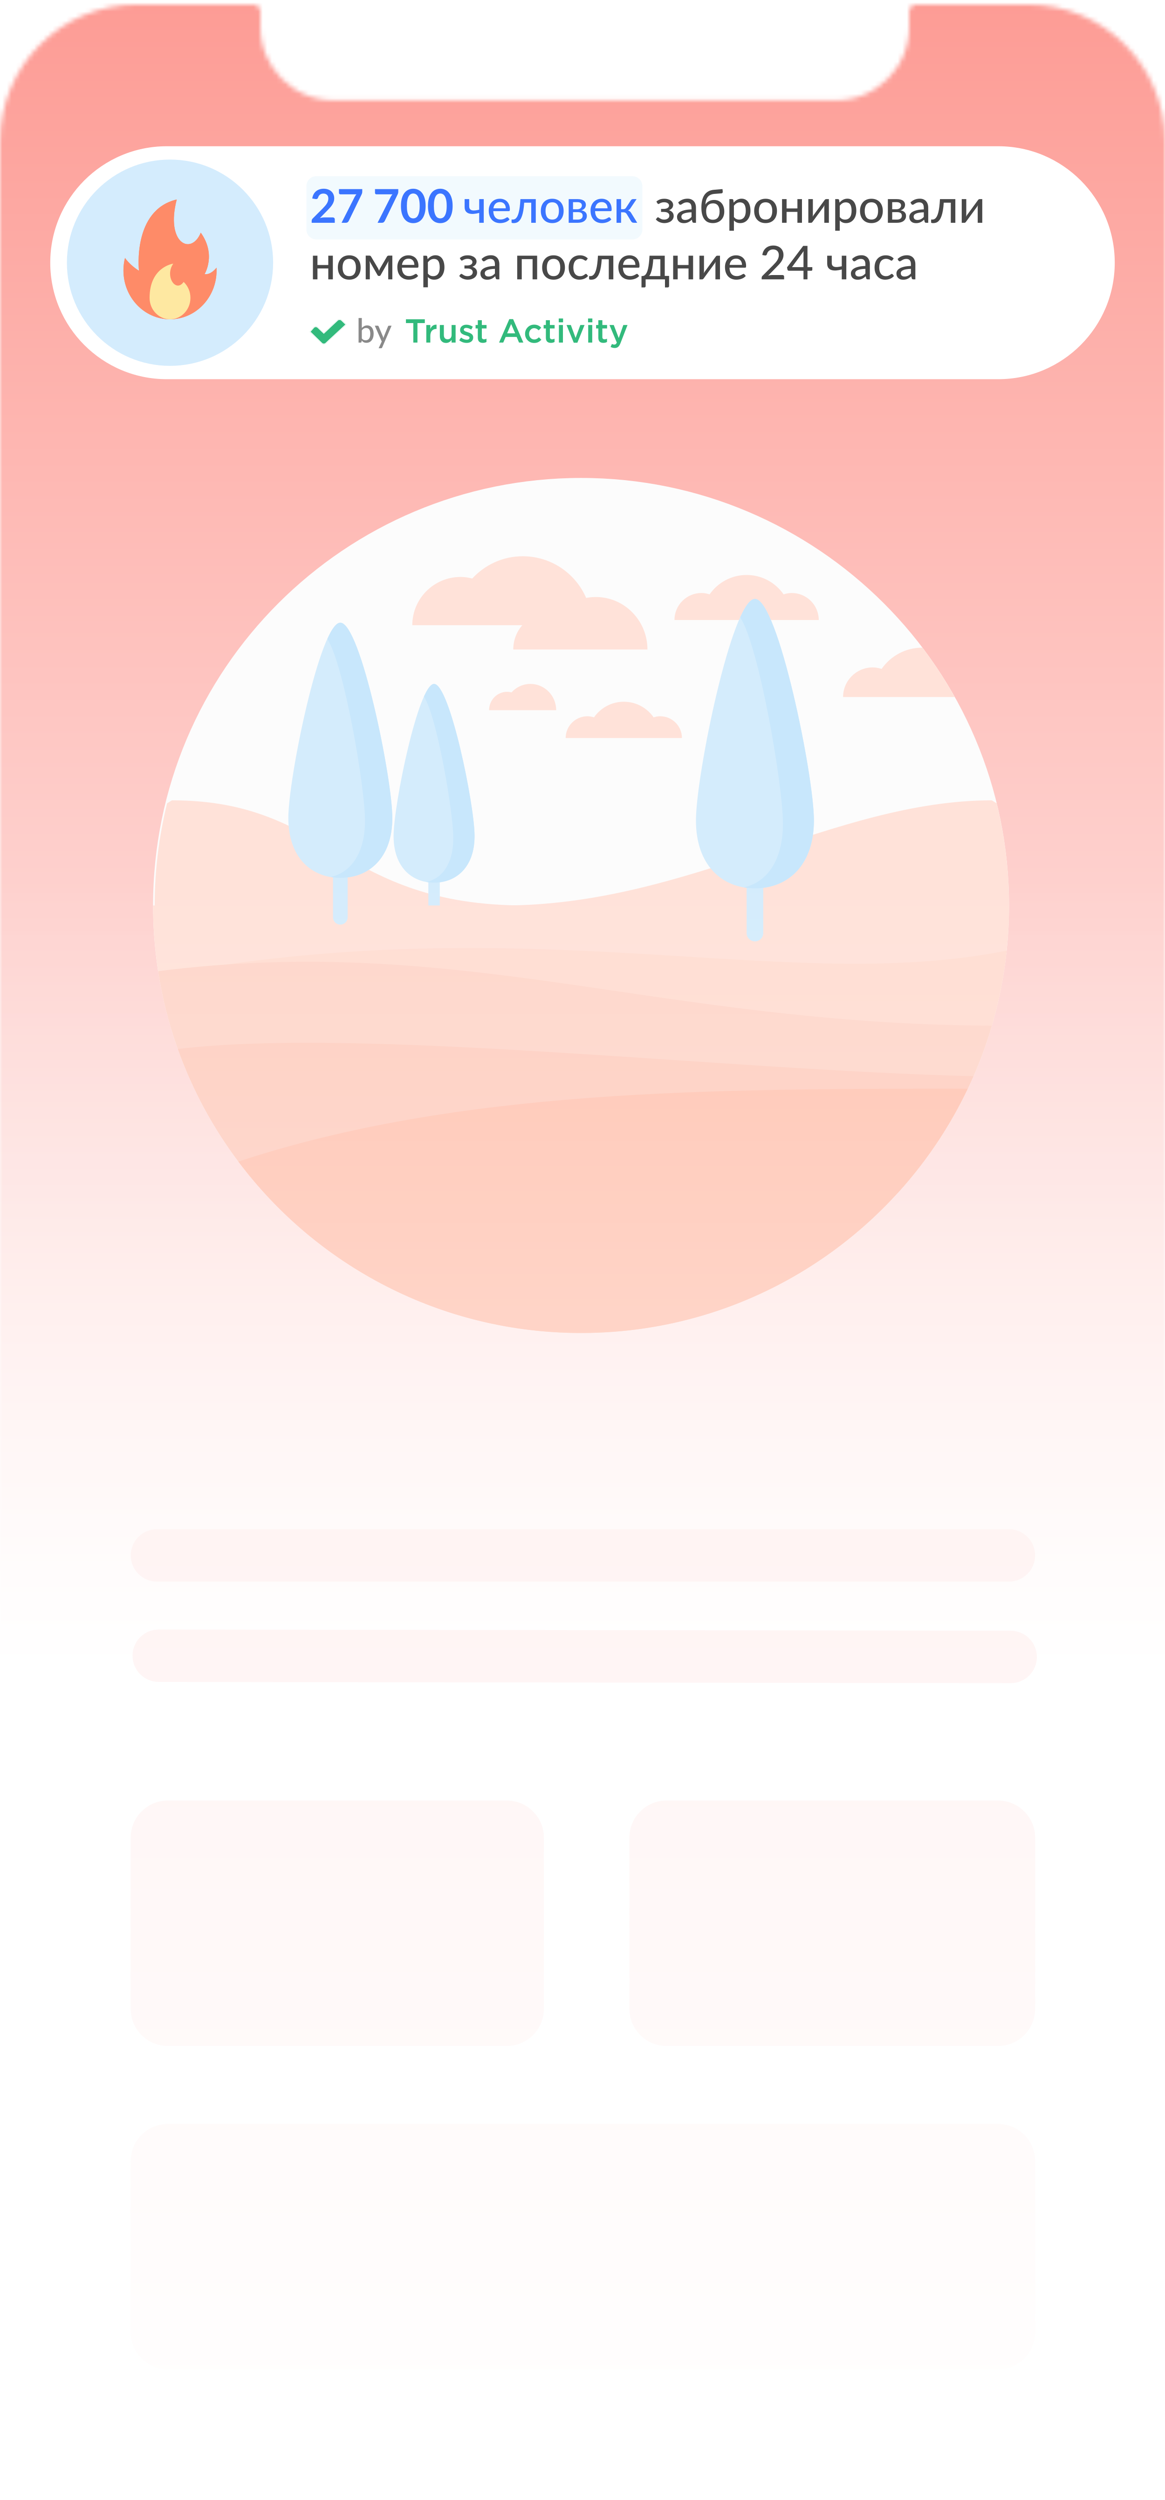 <svg width="255" height="547" viewBox="0 0 255 547" fill="none" xmlns="http://www.w3.org/2000/svg">
<rect width="255" height="545.06" fill="black" fill-opacity="0" transform="translate(0 0.971)"/>
<rect width="255" height="545.06" fill="black" fill-opacity="0" transform="translate(0 0.971)"/>
<rect width="255" height="545.06" fill="black" fill-opacity="0" transform="translate(0 0.971)"/>
<mask id="mask0" mask-type="alpha" maskUnits="userSpaceOnUse" x="0" y="0" width="255" height="547">
<path d="M200.5 0.971C199.7 0.971 199 1.669 199 2.468V5.962C199 14.747 191.8 21.935 183 21.935H73C64.2 21.935 57 14.747 57 5.962V2.468C57 1.669 56.3 0.971 55.5 0.971H30C13.4 0.971 0 14.348 0 30.919V516.083C0 532.654 13.4 546.031 30 546.031H225C241.6 546.031 255 532.654 255 516.083V30.919C255 14.348 241.6 0.971 225 0.971H200.5Z" fill="white"/>
</mask>
<g mask="url(#mask0)">
<path d="M-17 -6.239H266.483V564H-17V-6.239Z" fill="url(#paint0_linear)"/>
</g>
<mask id="mask1" mask-type="alpha" maskUnits="userSpaceOnUse" x="0" y="0" width="255" height="547">
<path d="M200.5 0.971C199.7 0.971 199 1.669 199 2.468V5.962C199 14.747 191.8 21.935 183 21.935H73C64.2 21.935 57 14.747 57 5.962V2.468C57 1.669 56.3 0.971 55.5 0.971H30C13.4 0.971 0 14.348 0 30.919V516.083C0 532.654 13.4 546.031 30 546.031H225C241.6 546.031 255 532.654 255 516.083V30.919C255 14.348 241.6 0.971 225 0.971H200.5Z" fill="white"/>
</mask>
<g mask="url(#mask1)">
<g filter="url(#filter0_d)">
<rect width="187.36" height="187.097" fill="black" fill-opacity="0" transform="translate(33.506 103.579)"/>
<rect width="187.36" height="187.097" fill="black" fill-opacity="0" transform="translate(33.506 103.579)"/>
<rect width="187.359" height="187.097" fill="black" fill-opacity="0" transform="translate(33.506 103.579)"/>
<path d="M127.186 290.676C178.923 290.676 220.865 248.793 220.865 197.128C220.865 145.462 178.923 103.579 127.186 103.579C75.448 103.579 33.506 145.462 33.506 197.128C33.506 248.793 75.448 290.676 127.186 290.676Z" fill="#FCFCFC"/>
<rect width="31.581" height="9.855" fill="black" fill-opacity="0" transform="translate(147.63 124.81)"/>
<path d="M173.289 128.752C172.668 128.752 172.081 128.874 171.518 129.051C169.736 126.492 166.779 124.81 163.42 124.81C160.062 124.81 157.105 126.492 155.323 129.051C154.76 128.874 154.173 128.752 153.551 128.752C150.281 128.752 147.63 131.399 147.63 134.665H179.211C179.211 131.399 176.56 128.752 173.289 128.752Z" fill="#FFE2D9"/>
<rect width="25.451" height="7.942" fill="black" fill-opacity="0" transform="translate(123.815 152.546)"/>
<path d="M144.495 155.723C143.994 155.723 143.521 155.821 143.067 155.964C141.631 153.902 139.248 152.546 136.541 152.546C133.835 152.546 131.452 153.902 130.015 155.964C129.562 155.821 129.089 155.723 128.588 155.723C125.952 155.723 123.815 157.856 123.815 160.488H149.266C149.267 157.856 147.13 155.723 144.495 155.723Z" fill="#FFE2D9"/>
<rect width="39.285" height="15.089" fill="black" fill-opacity="0" transform="translate(90.246 120.713)"/>
<path d="M90.246 135.802C90.246 129.969 94.982 125.24 100.823 125.24C101.704 125.24 102.547 125.379 103.366 125.582C106.126 122.606 110.039 120.713 114.421 120.713C122.766 120.713 129.531 127.468 129.531 135.801H90.246V135.802Z" fill="#FFE2D9"/>
<rect width="29.372" height="11.487" fill="black" fill-opacity="0" transform="translate(112.344 129.631)"/>
<path d="M112.344 141.118C112.344 136.677 115.884 133.077 120.252 133.077C120.911 133.077 121.541 133.183 122.153 133.337C124.217 131.071 127.142 129.631 130.419 129.631C136.658 129.631 141.716 134.774 141.716 141.118H112.344Z" fill="#FFE2D9"/>
<rect width="14.686" height="5.744" fill="black" fill-opacity="0" transform="translate(107.054 148.648)"/>
<path d="M107.054 154.391C107.054 152.171 108.824 150.371 111.008 150.371C111.337 150.371 111.652 150.424 111.958 150.501C112.99 149.368 114.453 148.648 116.091 148.648C119.211 148.648 121.739 151.219 121.739 154.391H107.054V154.391Z" fill="#FFE2D9"/>
<rect width="117.875" height="27.081" fill="black" fill-opacity="0" transform="translate(102.991 174.12)"/>
<path d="M220.866 197.128C220.866 189.42 219.913 181.937 218.153 174.771L217.087 174.12C182.564 174.12 150.728 197.128 110.109 197.128C77.015 197.128 167.088 200.902 220.763 201.202C220.821 199.85 220.866 198.494 220.866 197.128Z" fill="#FFE2D9"/>
<rect width="90.568" height="27.081" fill="black" fill-opacity="0" transform="translate(33.857 174.12)"/>
<path d="M33.857 197.128C33.857 189.42 34.81 181.937 36.571 174.771L37.636 174.12C72.159 174.12 74.371 197.128 114.99 197.128C148.085 197.128 87.635 200.902 33.961 201.202C33.902 199.85 33.857 198.494 33.857 197.128Z" fill="#FFE2D9"/>
<rect width="17.725" height="51.446" fill="black" fill-opacity="0" transform="translate(86.149 148.648)"/>
<rect width="2.5" height="15.929" fill="black" fill-opacity="0" transform="translate(93.762 184.165)"/>
<rect width="2.5" height="15.929" fill="black" fill-opacity="0" transform="translate(93.762 184.165)"/>
<path d="M95.012 200.094C94.321 200.094 93.762 199.535 93.762 198.846V185.412C93.762 184.723 94.321 184.165 95.012 184.165C95.703 184.165 96.262 184.723 96.262 185.412V198.846C96.262 199.535 95.703 200.094 95.012 200.094Z" fill="#D4ECFC"/>
<rect width="17.725" height="43.481" fill="black" fill-opacity="0" transform="translate(86.149 148.648)"/>
<path d="M103.875 181.928C103.875 188.72 99.907 192.129 95.012 192.129C90.117 192.129 86.149 188.72 86.149 181.928C86.149 175.136 91.578 148.648 95.012 148.648C98.446 148.648 103.875 175.136 103.875 181.928Z" fill="#D4ECFC"/>
<rect width="11.081" height="43.481" fill="black" fill-opacity="0" transform="translate(92.794 148.648)"/>
<path d="M95.011 148.648C94.332 148.648 93.573 149.698 92.794 151.417C95.595 155.653 99.219 176.585 99.219 182.398C99.219 188.079 96.69 191.276 93.332 191.979C93.876 192.073 94.436 192.129 95.011 192.129C99.906 192.129 103.875 188.72 103.875 181.927C103.875 175.135 98.445 148.648 95.011 148.648Z" fill="#C8E7FC"/>
<rect width="187.359" height="93.548" fill="black" fill-opacity="0" transform="translate(33.506 197.128)"/>
<path d="M127.186 290.676C178.924 290.676 220.865 248.793 220.865 197.128H33.506C33.506 248.793 75.448 290.676 127.186 290.676Z" fill="#FFE2D9"/>
<rect width="175.788" height="31.183" fill="black" fill-opacity="0" transform="translate(44.553 206.435)"/>
<path d="M49.365 210.062C25.452 213.447 98.44 227.166 98.44 227.166C98.44 227.166 205.518 237.22 208.667 237.22C209.188 237.22 210.269 237.389 211.657 237.618C216.199 228.186 219.198 217.874 220.341 207.01C174.513 216.13 123.526 199.564 49.365 210.062Z" fill="#FFDDD2"/>
<rect width="182.479" height="81.232" fill="black" fill-opacity="0" transform="translate(34.608 209.444)"/>
<path d="M127.186 290.676C169.778 290.676 205.707 262.282 217.087 223.423C143.943 223.106 101.171 203.101 34.608 211.502C41.534 256.343 80.344 290.676 127.186 290.676Z" fill="#FED6CA"/>
<rect width="174.148" height="45.887" fill="black" fill-opacity="0" transform="translate(38.931 227.167)"/>
<path d="M38.931 228.527C45.37 246.573 57.203 262.052 72.49 273.053L196.501 260.056C203.341 252.547 208.958 243.914 213.078 234.479C157.532 233.131 79.456 223.71 38.931 228.527Z" fill="#FECEC0"/>
<rect width="159.646" height="53.456" fill="black" fill-opacity="0" transform="translate(52.172 237.22)"/>
<path d="M127.186 290.676C164.551 290.676 196.784 268.82 211.818 237.22C155.508 237.22 100.378 237.264 52.172 253.164C69.258 275.937 96.497 290.676 127.186 290.676Z" fill="#FFC4B2"/>
<rect width="25.822" height="74.942" fill="black" fill-opacity="0" transform="translate(152.332 130.042)"/>
<rect width="3.642" height="23.204" fill="black" fill-opacity="0" transform="translate(163.423 181.78)"/>
<rect width="3.642" height="23.204" fill="black" fill-opacity="0" transform="translate(163.423 181.78)"/>
<path d="M165.244 204.984C164.238 204.984 163.423 204.17 163.423 203.167V183.597C163.423 182.594 164.238 181.78 165.244 181.78C166.25 181.78 167.065 182.594 167.065 183.597V203.167C167.065 204.17 166.25 204.984 165.244 204.984Z" fill="#D4ECFC"/>
<rect width="25.821" height="63.34" fill="black" fill-opacity="0" transform="translate(152.332 130.042)"/>
<path d="M178.153 178.521C178.153 188.416 172.373 193.382 165.243 193.382C158.112 193.382 152.332 188.416 152.332 178.521C152.332 168.627 160.241 130.042 165.243 130.042C170.245 130.042 178.153 168.627 178.153 178.521Z" fill="#D4ECFC"/>
<rect width="16.141" height="63.34" fill="black" fill-opacity="0" transform="translate(162.013 130.042)"/>
<path d="M165.243 130.042C164.253 130.042 163.147 131.572 162.013 134.076C166.093 140.247 171.373 170.738 171.373 179.207C171.373 187.482 167.688 192.14 162.796 193.163C163.59 193.3 164.405 193.382 165.243 193.382C172.373 193.382 178.154 188.416 178.154 178.521C178.154 168.627 170.245 130.042 165.243 130.042Z" fill="#C8E7FC"/>
<rect width="22.763" height="66.063" fill="black" fill-opacity="0" transform="translate(63.11 135.249)"/>
<rect width="3.21" height="20.455" fill="black" fill-opacity="0" transform="translate(72.887 180.857)"/>
<rect width="3.21" height="20.455" fill="black" fill-opacity="0" transform="translate(72.887 180.857)"/>
<path d="M74.492 201.312C73.605 201.312 72.887 200.594 72.887 199.71V182.458C72.887 181.574 73.605 180.857 74.492 180.857C75.378 180.857 76.097 181.574 76.097 182.458V199.71C76.097 200.595 75.379 201.312 74.492 201.312Z" fill="#D4ECFC"/>
<rect width="22.762" height="55.836" fill="black" fill-opacity="0" transform="translate(63.11 135.249)"/>
<path d="M85.872 177.985C85.872 186.706 80.777 191.085 74.491 191.085C68.206 191.085 63.11 186.706 63.11 177.985C63.11 169.263 70.082 135.249 74.491 135.249C78.9 135.249 85.872 169.263 85.872 177.985Z" fill="#D4ECFC"/>
<rect width="14.229" height="55.836" fill="black" fill-opacity="0" transform="translate(71.644 135.249)"/>
<path d="M74.492 135.249C73.619 135.249 72.645 136.597 71.644 138.805C75.242 144.245 79.895 171.123 79.895 178.589C79.895 185.883 76.647 189.989 72.335 190.892C73.035 191.013 73.753 191.085 74.493 191.085C80.778 191.085 85.874 186.707 85.874 177.985C85.874 169.262 78.901 135.249 74.492 135.249Z" fill="#C8E7FC"/>
<rect width="24.436" height="10.804" fill="black" fill-opacity="0" transform="translate(184.537 140.716)"/>
<path d="M201.911 140.72C201.889 140.72 201.869 140.716 201.847 140.716C198.166 140.716 194.924 142.56 192.97 145.365C192.353 145.171 191.709 145.037 191.028 145.037C187.443 145.037 184.537 147.939 184.537 151.519H208.973C206.862 147.752 204.506 144.142 201.911 140.72Z" fill="#FFE2D9"/>
</g>
<path d="M28.618 340.338C28.618 337.171 31.187 334.603 34.356 334.603H220.83C223.999 334.603 226.568 337.171 226.568 340.338C226.568 343.505 223.999 346.073 220.83 346.073H34.356C31.187 346.073 28.618 343.505 28.618 340.338Z" fill="#FFECEB"/>
<path d="M29.008 362.281C29.013 359.113 31.585 356.55 34.754 356.554L221.229 356.825C224.398 356.829 226.963 359.4 226.958 362.568C226.953 365.735 224.381 368.299 221.212 368.294L34.738 368.024C31.569 368.019 29.004 365.448 29.008 362.281Z" fill="#FFECEB"/>
<path d="M28.618 402.121C28.618 397.628 32.265 393.986 36.764 393.986H110.893C115.392 393.986 119.04 397.628 119.04 402.121V439.54C119.04 444.033 115.392 447.675 110.893 447.675H36.764C32.265 447.675 28.618 444.033 28.618 439.54V402.121Z" fill="#FFECEB"/>
<path d="M137.775 402.121C137.775 397.628 141.423 393.986 145.921 393.986H218.421C222.92 393.986 226.568 397.628 226.568 402.121V439.54C226.568 444.033 222.92 447.675 218.421 447.675H145.921C141.423 447.675 137.775 444.033 137.775 439.54V402.121Z" fill="#FFECEB"/>
<path d="M28.618 472.892C28.618 468.399 32.265 464.757 36.764 464.757H218.422C222.92 464.757 226.568 468.399 226.568 472.892V510.311C226.568 514.804 222.92 518.446 218.422 518.446H36.764C32.265 518.446 28.618 514.804 28.618 510.311V472.892Z" fill="#FFECEB"/>
<path d="M28.618 402.121C28.618 397.628 32.265 393.986 36.764 393.986H110.893C115.392 393.986 119.04 397.628 119.04 402.121V439.54C119.04 444.033 115.392 447.675 110.893 447.675H36.764C32.265 447.675 28.618 444.033 28.618 439.54V402.121Z" fill="#FFECEB"/>
<path d="M137.775 402.121C137.775 397.628 141.423 393.986 145.921 393.986H218.421C222.92 393.986 226.568 397.628 226.568 402.121V439.54C226.568 444.033 222.92 447.675 218.421 447.675H145.921C141.423 447.675 137.775 444.033 137.775 439.54V402.121Z" fill="#FFECEB"/>
<path d="M28.618 472.892C28.618 468.399 32.265 464.757 36.764 464.757H218.422C222.92 464.757 226.568 468.399 226.568 472.892V510.311C226.568 514.804 222.92 518.446 218.422 518.446H36.764C32.265 518.446 28.618 514.804 28.618 510.311V472.892Z" fill="#FFECEB"/>
<rect x="-2" y="192" width="258" height="354" fill="url(#paint1_linear)"/>
</g>
<rect width="233" height="50.969" fill="black" fill-opacity="0" transform="translate(11 32)"/>
<g filter="url(#filter1_d)">
<path d="M11 57.484C11 43.41 22.41 32 36.484 32H218.516C232.59 32 244 43.41 244 57.484C244 71.559 232.59 82.969 218.516 82.969H36.484C22.41 82.969 11 71.559 11 57.484Z" fill="white"/>
</g>
<path d="M67.065 40.737C67.065 39.531 68.043 38.553 69.25 38.553H138.422C139.628 38.553 140.606 39.531 140.606 40.737V50.203C140.606 51.41 139.628 52.388 138.422 52.388H69.25C68.043 52.388 67.065 51.41 67.065 50.203V40.737Z" fill="#D4ECFC" fill-opacity="0.3"/>
<path d="M70.862 41.295C71.202 41.295 71.513 41.346 71.795 41.448C72.077 41.547 72.318 41.688 72.518 41.871C72.719 42.055 72.875 42.276 72.987 42.534C73.099 42.792 73.156 43.079 73.156 43.395C73.156 43.667 73.115 43.919 73.033 44.15C72.955 44.381 72.848 44.602 72.712 44.812C72.579 45.023 72.423 45.227 72.243 45.424C72.063 45.621 71.874 45.821 71.677 46.025L70.016 47.722C70.179 47.675 70.339 47.639 70.495 47.615C70.651 47.588 70.801 47.575 70.943 47.575H72.834C72.97 47.575 73.077 47.614 73.156 47.692C73.237 47.767 73.278 47.867 73.278 47.993V48.747H68.222V48.329C68.222 48.244 68.239 48.156 68.273 48.064C68.31 47.972 68.368 47.887 68.446 47.809L70.683 45.566C70.87 45.376 71.037 45.194 71.183 45.021C71.332 44.848 71.457 44.676 71.555 44.506C71.657 44.336 71.733 44.165 71.784 43.992C71.839 43.815 71.866 43.63 71.866 43.436C71.866 43.259 71.841 43.105 71.79 42.972C71.739 42.836 71.665 42.722 71.57 42.631C71.475 42.539 71.361 42.471 71.229 42.427C71.1 42.379 70.954 42.355 70.79 42.355C70.488 42.355 70.238 42.432 70.041 42.585C69.848 42.738 69.712 42.943 69.633 43.202C69.596 43.331 69.54 43.424 69.465 43.482C69.391 43.536 69.295 43.563 69.18 43.563C69.129 43.563 69.073 43.558 69.012 43.548L68.349 43.431C68.4 43.078 68.499 42.768 68.645 42.503C68.791 42.235 68.973 42.012 69.19 41.836C69.411 41.656 69.662 41.521 69.944 41.433C70.23 41.341 70.536 41.295 70.862 41.295Z" fill="#3B75FF"/>
<path d="M79.293 41.377V41.922C79.293 42.085 79.274 42.218 79.237 42.32C79.203 42.418 79.169 42.502 79.135 42.569L76.347 48.319C76.289 48.438 76.208 48.54 76.102 48.625C75.997 48.706 75.854 48.747 75.674 48.747H74.762L77.616 43.115C77.735 42.884 77.868 42.685 78.014 42.519H74.487C74.408 42.519 74.34 42.49 74.283 42.432C74.225 42.374 74.196 42.306 74.196 42.228V41.377H79.293Z" fill="#3B75FF"/>
<path d="M87.177 41.377V41.922C87.177 42.085 87.158 42.218 87.121 42.32C87.087 42.418 87.053 42.502 87.019 42.569L84.231 48.319C84.173 48.438 84.092 48.54 83.987 48.625C83.881 48.706 83.738 48.747 83.558 48.747H82.646L85.5 43.115C85.619 42.884 85.752 42.685 85.898 42.519H82.371C82.293 42.519 82.225 42.49 82.167 42.432C82.109 42.374 82.08 42.306 82.08 42.228V41.377H87.177Z" fill="#3B75FF"/>
<path d="M93.162 45.062C93.162 45.704 93.092 46.263 92.953 46.739C92.817 47.211 92.626 47.602 92.382 47.911C92.141 48.22 91.853 48.451 91.52 48.604C91.191 48.754 90.834 48.828 90.45 48.828C90.066 48.828 89.709 48.754 89.38 48.604C89.054 48.451 88.77 48.22 88.529 47.911C88.287 47.602 88.099 47.211 87.963 46.739C87.827 46.263 87.759 45.704 87.759 45.062C87.759 44.416 87.827 43.857 87.963 43.385C88.099 42.913 88.287 42.522 88.529 42.213C88.77 41.904 89.054 41.674 89.38 41.525C89.709 41.372 90.066 41.295 90.45 41.295C90.834 41.295 91.191 41.372 91.52 41.525C91.853 41.674 92.141 41.904 92.382 42.213C92.626 42.522 92.817 42.913 92.953 43.385C93.092 43.857 93.162 44.416 93.162 45.062ZM91.862 45.062C91.862 44.528 91.823 44.087 91.745 43.737C91.667 43.387 91.561 43.108 91.429 42.901C91.3 42.694 91.15 42.549 90.98 42.468C90.81 42.383 90.634 42.34 90.45 42.34C90.27 42.34 90.095 42.383 89.925 42.468C89.759 42.549 89.611 42.694 89.482 42.901C89.353 43.108 89.249 43.387 89.171 43.737C89.096 44.087 89.059 44.528 89.059 45.062C89.059 45.595 89.096 46.037 89.171 46.387C89.249 46.737 89.353 47.016 89.482 47.223C89.611 47.43 89.759 47.576 89.925 47.661C90.095 47.743 90.27 47.784 90.45 47.784C90.634 47.784 90.81 47.743 90.98 47.661C91.15 47.576 91.3 47.43 91.429 47.223C91.561 47.016 91.667 46.737 91.745 46.387C91.823 46.037 91.862 45.595 91.862 45.062Z" fill="#3B75FF"/>
<path d="M99.075 45.062C99.075 45.704 99.005 46.263 98.866 46.739C98.73 47.211 98.54 47.602 98.295 47.911C98.054 48.22 97.767 48.451 97.434 48.604C97.104 48.754 96.747 48.828 96.363 48.828C95.979 48.828 95.623 48.754 95.293 48.604C94.967 48.451 94.683 48.22 94.442 47.911C94.201 47.602 94.012 47.211 93.876 46.739C93.74 46.263 93.672 45.704 93.672 45.062C93.672 44.416 93.74 43.857 93.876 43.385C94.012 42.913 94.201 42.522 94.442 42.213C94.683 41.904 94.967 41.674 95.293 41.525C95.623 41.372 95.979 41.295 96.363 41.295C96.747 41.295 97.104 41.372 97.434 41.525C97.767 41.674 98.054 41.904 98.295 42.213C98.54 42.522 98.73 42.913 98.866 43.385C99.005 43.857 99.075 44.416 99.075 45.062ZM97.775 45.062C97.775 44.528 97.736 44.087 97.658 43.737C97.58 43.387 97.474 43.108 97.342 42.901C97.213 42.694 97.063 42.549 96.893 42.468C96.724 42.383 96.547 42.34 96.363 42.34C96.183 42.34 96.008 42.383 95.838 42.468C95.672 42.549 95.524 42.694 95.395 42.901C95.266 43.108 95.162 43.387 95.084 43.737C95.009 44.087 94.972 44.528 94.972 45.062C94.972 45.595 95.009 46.037 95.084 46.387C95.162 46.737 95.266 47.016 95.395 47.223C95.524 47.43 95.672 47.576 95.838 47.661C96.008 47.743 96.183 47.784 96.363 47.784C96.547 47.784 96.724 47.743 96.893 47.661C97.063 47.576 97.213 47.43 97.342 47.223C97.474 47.016 97.58 46.737 97.658 46.387C97.736 46.037 97.775 45.595 97.775 45.062Z" fill="#3B75FF"/>
<path d="M105.884 43.568V48.747H104.89V46.591C104.445 46.706 104.028 46.778 103.641 46.805C103.254 46.829 102.916 46.795 102.627 46.703C102.338 46.608 102.11 46.446 101.944 46.219C101.781 45.988 101.699 45.675 101.699 45.281V43.568H102.698V45.128C102.698 45.366 102.744 45.556 102.836 45.699C102.928 45.838 103.065 45.937 103.249 45.995C103.432 46.049 103.66 46.066 103.932 46.045C104.207 46.022 104.526 45.969 104.89 45.887V43.568H105.884Z" fill="#3B75FF"/>
<path d="M110.706 45.582C110.706 45.385 110.677 45.203 110.62 45.036C110.565 44.87 110.484 44.725 110.375 44.603C110.266 44.481 110.134 44.386 109.977 44.318C109.821 44.25 109.641 44.216 109.437 44.216C109.019 44.216 108.69 44.336 108.448 44.578C108.21 44.819 108.059 45.154 107.995 45.582H110.706ZM111.527 48.008C111.404 48.151 111.263 48.275 111.104 48.38C110.944 48.482 110.774 48.565 110.594 48.63C110.414 48.694 110.227 48.742 110.033 48.772C109.843 48.803 109.655 48.818 109.468 48.818C109.111 48.818 108.78 48.759 108.474 48.64C108.171 48.517 107.908 48.341 107.684 48.11C107.463 47.875 107.29 47.586 107.164 47.243C107.042 46.897 106.98 46.499 106.98 46.05C106.98 45.69 107.036 45.356 107.149 45.047C107.261 44.734 107.42 44.462 107.628 44.231C107.838 44 108.095 43.818 108.397 43.686C108.7 43.553 109.04 43.487 109.417 43.487C109.733 43.487 110.023 43.539 110.288 43.645C110.557 43.747 110.788 43.896 110.981 44.093C111.175 44.29 111.326 44.533 111.435 44.822C111.547 45.111 111.603 45.441 111.603 45.811C111.603 45.964 111.586 46.068 111.552 46.122C111.518 46.173 111.455 46.198 111.364 46.198H107.969C107.979 46.508 108.024 46.778 108.102 47.009C108.18 47.236 108.287 47.427 108.423 47.58C108.562 47.733 108.727 47.846 108.917 47.921C109.107 47.996 109.32 48.033 109.554 48.033C109.775 48.033 109.965 48.008 110.125 47.957C110.288 47.906 110.428 47.851 110.543 47.794C110.662 47.733 110.761 47.676 110.839 47.626C110.92 47.575 110.992 47.549 111.053 47.549C111.134 47.549 111.197 47.58 111.241 47.641L111.527 48.008Z" fill="#3B75FF"/>
<path d="M117.274 48.747H116.28V44.348H114.736C114.695 45.001 114.634 45.565 114.552 46.04C114.471 46.513 114.372 46.915 114.257 47.248C114.141 47.578 114.012 47.846 113.869 48.054C113.73 48.258 113.58 48.417 113.421 48.533C113.264 48.645 113.103 48.72 112.937 48.757C112.77 48.798 112.604 48.818 112.437 48.818C112.128 48.818 111.973 48.767 111.973 48.665V48.038H112.248C112.364 48.038 112.48 48.02 112.595 47.982C112.714 47.941 112.83 47.865 112.942 47.753C113.057 47.637 113.166 47.478 113.268 47.274C113.37 47.07 113.463 46.803 113.548 46.474C113.633 46.141 113.706 45.736 113.767 45.261C113.829 44.785 113.876 44.221 113.91 43.568H117.274V48.747Z" fill="#3B75FF"/>
<path d="M120.881 43.487C121.262 43.487 121.605 43.55 121.911 43.675C122.22 43.798 122.482 43.976 122.696 44.211C122.913 44.442 123.08 44.722 123.195 45.052C123.311 45.378 123.368 45.745 123.368 46.153C123.368 46.56 123.311 46.929 123.195 47.258C123.08 47.588 122.913 47.868 122.696 48.099C122.482 48.331 122.22 48.509 121.911 48.635C121.605 48.757 121.262 48.818 120.881 48.818C120.497 48.818 120.151 48.757 119.841 48.635C119.536 48.509 119.274 48.331 119.057 48.099C118.839 47.868 118.671 47.588 118.552 47.258C118.436 46.929 118.379 46.56 118.379 46.153C118.379 45.745 118.436 45.378 118.552 45.052C118.671 44.722 118.839 44.442 119.057 44.211C119.274 43.976 119.536 43.798 119.841 43.675C120.151 43.55 120.497 43.487 120.881 43.487ZM120.881 48.043C121.371 48.043 121.736 47.879 121.977 47.549C122.218 47.219 122.339 46.756 122.339 46.158C122.339 45.559 122.218 45.096 121.977 44.766C121.736 44.433 121.371 44.267 120.881 44.267C120.385 44.267 120.015 44.433 119.77 44.766C119.529 45.096 119.408 45.559 119.408 46.158C119.408 46.756 119.529 47.219 119.77 47.549C120.015 47.879 120.385 48.043 120.881 48.043Z" fill="#3B75FF"/>
<path d="M126.496 48.048C126.816 48.048 127.069 47.974 127.256 47.824C127.443 47.671 127.536 47.466 127.536 47.208C127.536 47.095 127.519 46.992 127.485 46.897C127.451 46.798 127.393 46.713 127.312 46.642C127.23 46.57 127.123 46.516 126.991 46.479C126.858 46.438 126.695 46.417 126.501 46.417H125.426V48.048H126.496ZM125.426 44.231V45.785H126.379C126.522 45.785 126.653 45.765 126.772 45.724C126.894 45.684 126.998 45.627 127.082 45.556C127.171 45.481 127.239 45.393 127.286 45.291C127.337 45.186 127.363 45.072 127.363 44.95C127.363 44.858 127.346 44.77 127.312 44.685C127.281 44.6 127.227 44.523 127.149 44.455C127.074 44.387 126.974 44.333 126.848 44.292C126.722 44.251 126.566 44.231 126.379 44.231H125.426ZM126.41 43.568C126.729 43.568 127.004 43.601 127.235 43.665C127.466 43.726 127.657 43.813 127.806 43.925C127.956 44.037 128.064 44.168 128.132 44.318C128.204 44.467 128.239 44.629 128.239 44.802C128.239 44.914 128.224 45.031 128.194 45.154C128.163 45.276 128.11 45.393 128.036 45.505C127.961 45.614 127.859 45.714 127.73 45.806C127.604 45.898 127.443 45.969 127.246 46.02C127.626 46.088 127.922 46.224 128.132 46.428C128.346 46.632 128.454 46.902 128.454 47.238C128.454 47.493 128.401 47.715 128.296 47.906C128.194 48.093 128.054 48.249 127.878 48.375C127.701 48.5 127.494 48.594 127.256 48.655C127.018 48.716 126.766 48.747 126.501 48.747H124.478V43.568H126.41Z" fill="#3B75FF"/>
<path d="M132.985 45.582C132.985 45.385 132.956 45.203 132.898 45.036C132.844 44.87 132.763 44.725 132.654 44.603C132.545 44.481 132.413 44.386 132.256 44.318C132.1 44.25 131.92 44.216 131.716 44.216C131.298 44.216 130.968 44.336 130.727 44.578C130.489 44.819 130.338 45.154 130.274 45.582H132.985ZM133.806 48.008C133.683 48.151 133.542 48.275 133.383 48.38C133.223 48.482 133.053 48.565 132.873 48.63C132.693 48.694 132.506 48.742 132.312 48.772C132.122 48.803 131.933 48.818 131.747 48.818C131.39 48.818 131.058 48.759 130.753 48.64C130.45 48.517 130.187 48.341 129.963 48.11C129.742 47.875 129.569 47.586 129.443 47.243C129.32 46.897 129.259 46.499 129.259 46.05C129.259 45.69 129.315 45.356 129.427 45.047C129.54 44.734 129.699 44.462 129.907 44.231C130.117 44 130.374 43.818 130.676 43.686C130.979 43.553 131.318 43.487 131.696 43.487C132.012 43.487 132.302 43.539 132.567 43.645C132.836 43.747 133.067 43.896 133.26 44.093C133.454 44.29 133.605 44.533 133.714 44.822C133.826 45.111 133.882 45.441 133.882 45.811C133.882 45.964 133.865 46.068 133.831 46.122C133.797 46.173 133.734 46.198 133.643 46.198H130.248C130.258 46.508 130.302 46.778 130.381 47.009C130.459 47.236 130.566 47.427 130.702 47.58C130.841 47.733 131.006 47.846 131.196 47.921C131.386 47.996 131.599 48.033 131.833 48.033C132.054 48.033 132.244 48.008 132.404 47.957C132.567 47.906 132.706 47.851 132.822 47.794C132.941 47.733 133.039 47.676 133.118 47.626C133.199 47.575 133.271 47.549 133.332 47.549C133.413 47.549 133.476 47.58 133.52 47.641L133.806 48.008Z" fill="#3B75FF"/>
<path d="M138.08 43.839C138.131 43.76 138.199 43.696 138.284 43.645C138.369 43.594 138.459 43.568 138.554 43.568H139.334L138.024 45.526C137.942 45.655 137.857 45.76 137.769 45.842C137.681 45.923 137.572 45.986 137.443 46.03C137.606 46.078 137.744 46.149 137.856 46.244C137.968 46.336 138.068 46.457 138.156 46.606L139.476 48.747H138.788C138.608 48.747 138.469 48.718 138.37 48.66C138.275 48.599 138.194 48.512 138.126 48.4L137.178 46.836C137.1 46.706 137.001 46.609 136.882 46.545C136.767 46.48 136.632 46.448 136.479 46.448H135.944V48.752H134.95V43.568H135.944V45.78H136.413C136.556 45.78 136.677 45.752 136.775 45.694C136.877 45.636 136.964 45.551 137.035 45.439L138.08 43.839Z" fill="#3B75FF"/>
<path d="M143.673 44.109C143.867 43.925 144.105 43.776 144.387 43.66C144.669 43.545 145.007 43.487 145.401 43.487C145.717 43.487 145.996 43.526 146.237 43.604C146.478 43.679 146.681 43.781 146.844 43.91C147.01 44.036 147.134 44.18 147.216 44.343C147.301 44.506 147.343 44.676 147.343 44.853C147.343 44.955 147.326 45.062 147.292 45.174C147.262 45.283 147.211 45.388 147.139 45.49C147.068 45.592 146.973 45.687 146.854 45.776C146.738 45.861 146.594 45.932 146.421 45.99C146.74 46.088 146.993 46.244 147.18 46.459C147.367 46.673 147.46 46.939 147.46 47.259C147.46 47.5 147.404 47.717 147.292 47.911C147.183 48.105 147.036 48.27 146.849 48.406C146.662 48.538 146.446 48.64 146.201 48.711C145.957 48.783 145.702 48.818 145.437 48.818C145.274 48.818 145.106 48.803 144.932 48.773C144.762 48.742 144.594 48.694 144.428 48.63C144.261 48.565 144.103 48.482 143.954 48.38C143.804 48.278 143.67 48.154 143.551 48.008L143.837 47.641C143.881 47.58 143.944 47.549 144.025 47.549C144.09 47.549 144.156 47.576 144.224 47.631C144.295 47.682 144.38 47.738 144.479 47.799C144.581 47.86 144.701 47.918 144.841 47.972C144.983 48.023 145.16 48.049 145.371 48.049C145.551 48.049 145.71 48.027 145.85 47.983C145.992 47.938 146.111 47.877 146.207 47.799C146.305 47.721 146.38 47.629 146.431 47.524C146.482 47.418 146.507 47.303 146.507 47.177C146.507 46.932 146.407 46.737 146.207 46.591C146.006 46.445 145.697 46.372 145.279 46.372H144.693V45.709H145.279C145.646 45.709 145.931 45.641 146.135 45.505C146.339 45.366 146.441 45.188 146.441 44.97C146.441 44.875 146.419 44.785 146.375 44.7C146.331 44.612 146.263 44.535 146.171 44.471C146.083 44.403 145.97 44.35 145.834 44.313C145.702 44.275 145.547 44.257 145.371 44.257C145.174 44.257 145.007 44.277 144.871 44.318C144.735 44.355 144.62 44.398 144.525 44.445C144.429 44.493 144.35 44.537 144.285 44.578C144.224 44.615 144.171 44.634 144.127 44.634C144.079 44.634 144.039 44.625 144.005 44.608C143.974 44.588 143.94 44.549 143.903 44.491L143.673 44.109Z" fill="#484848"/>
<path d="M151.362 46.448C150.957 46.462 150.614 46.494 150.332 46.545C150.05 46.593 149.821 46.657 149.644 46.739C149.467 46.82 149.34 46.917 149.262 47.029C149.184 47.138 149.145 47.26 149.145 47.396C149.145 47.526 149.165 47.638 149.206 47.733C149.25 47.825 149.308 47.901 149.379 47.962C149.454 48.02 149.54 48.062 149.639 48.09C149.738 48.117 149.845 48.13 149.96 48.13C150.113 48.13 150.252 48.115 150.378 48.084C150.507 48.054 150.628 48.011 150.74 47.957C150.852 47.899 150.959 47.83 151.061 47.748C151.163 47.666 151.263 47.573 151.362 47.468V46.448ZM148.446 44.292C148.735 44.017 149.048 43.812 149.384 43.676C149.724 43.54 150.096 43.472 150.5 43.472C150.796 43.472 151.058 43.521 151.285 43.62C151.513 43.715 151.705 43.849 151.861 44.022C152.018 44.196 152.135 44.403 152.213 44.644C152.294 44.885 152.335 45.152 152.335 45.444V48.747H151.892C151.793 48.747 151.719 48.732 151.668 48.701C151.617 48.667 151.576 48.606 151.545 48.518L151.438 48.064C151.306 48.186 151.175 48.295 151.046 48.39C150.917 48.482 150.781 48.562 150.638 48.63C150.499 48.694 150.349 48.744 150.189 48.778C150.03 48.812 149.853 48.829 149.659 48.829C149.455 48.829 149.264 48.801 149.083 48.747C148.907 48.689 148.752 48.603 148.62 48.487C148.487 48.371 148.382 48.227 148.304 48.054C148.229 47.88 148.191 47.678 148.191 47.447C148.191 47.243 148.246 47.048 148.355 46.861C148.467 46.671 148.647 46.501 148.895 46.352C149.146 46.202 149.472 46.08 149.873 45.984C150.278 45.889 150.774 45.835 151.362 45.821V45.444C151.362 45.053 151.278 44.761 151.112 44.568C150.945 44.374 150.701 44.277 150.378 44.277C150.161 44.277 149.977 44.304 149.828 44.359C149.681 44.413 149.554 44.474 149.445 44.542C149.34 44.607 149.247 44.666 149.165 44.721C149.087 44.775 149.005 44.802 148.92 44.802C148.852 44.802 148.793 44.783 148.742 44.746C148.694 44.709 148.655 44.664 148.625 44.613L148.446 44.292Z" fill="#484848"/>
<path d="M156.026 48.079C156.518 48.079 156.887 47.925 157.132 47.615C157.38 47.303 157.504 46.861 157.504 46.29C157.504 45.723 157.383 45.283 157.142 44.97C156.904 44.654 156.545 44.496 156.066 44.496C155.832 44.496 155.621 44.534 155.434 44.608C155.251 44.68 155.093 44.787 154.96 44.929C154.831 45.072 154.733 45.249 154.665 45.459C154.597 45.667 154.563 45.906 154.563 46.178C154.563 46.78 154.685 47.247 154.93 47.58C155.174 47.913 155.54 48.079 156.026 48.079ZM156.377 42.427C156.041 42.454 155.75 42.527 155.506 42.646C155.264 42.762 155.064 42.92 154.904 43.12C154.748 43.321 154.629 43.56 154.548 43.839C154.466 44.114 154.418 44.425 154.405 44.771C154.49 44.618 154.595 44.479 154.721 44.353C154.85 44.228 154.996 44.121 155.159 44.032C155.322 43.941 155.501 43.871 155.694 43.823C155.888 43.776 156.092 43.752 156.306 43.752C156.653 43.752 156.963 43.813 157.239 43.936C157.514 44.058 157.747 44.23 157.937 44.45C158.131 44.671 158.278 44.938 158.38 45.251C158.482 45.56 158.533 45.905 158.533 46.285C158.533 46.673 158.474 47.023 158.355 47.335C158.236 47.644 158.066 47.909 157.845 48.13C157.628 48.351 157.364 48.521 157.055 48.64C156.746 48.759 156.403 48.818 156.026 48.818C155.669 48.818 155.338 48.761 155.032 48.645C154.729 48.526 154.466 48.333 154.242 48.064C154.017 47.796 153.841 47.444 153.712 47.009C153.586 46.574 153.523 46.039 153.523 45.404C153.523 44.863 153.572 44.365 153.671 43.91C153.769 43.455 153.927 43.057 154.145 42.717C154.366 42.378 154.653 42.104 155.006 41.897C155.36 41.69 155.789 41.566 156.296 41.525L158.141 41.372L158.197 41.892C158.21 42.004 158.193 42.099 158.146 42.177C158.102 42.255 158.024 42.298 157.911 42.305L156.377 42.427Z" fill="#484848"/>
<path d="M160.642 47.473C160.806 47.687 160.981 47.836 161.167 47.921C161.358 48.006 161.57 48.049 161.805 48.049C162.26 48.049 162.612 47.886 162.86 47.559C163.111 47.23 163.237 46.751 163.237 46.122C163.237 45.792 163.208 45.512 163.15 45.281C163.096 45.047 163.014 44.856 162.906 44.71C162.8 44.561 162.669 44.452 162.513 44.384C162.357 44.313 162.18 44.277 161.983 44.277C161.694 44.277 161.443 44.342 161.229 44.471C161.018 44.6 160.823 44.783 160.642 45.021V47.473ZM160.592 44.343C160.7 44.214 160.816 44.097 160.938 43.992C161.064 43.883 161.198 43.791 161.341 43.716C161.483 43.638 161.635 43.579 161.794 43.538C161.957 43.494 162.131 43.472 162.314 43.472C162.61 43.472 162.877 43.529 163.114 43.645C163.356 43.761 163.561 43.931 163.731 44.155C163.901 44.379 164.032 44.656 164.124 44.986C164.219 45.315 164.266 45.694 164.266 46.122C164.266 46.506 164.214 46.863 164.108 47.193C164.006 47.519 163.859 47.802 163.665 48.044C163.475 48.285 163.24 48.475 162.962 48.614C162.686 48.75 162.375 48.818 162.029 48.818C161.72 48.818 161.455 48.767 161.234 48.666C161.013 48.563 160.816 48.421 160.642 48.237V50.485H159.649V43.569H160.245C160.384 43.569 160.471 43.635 160.505 43.767L160.592 44.343Z" fill="#484848"/>
<path d="M167.58 43.487C167.96 43.487 168.303 43.55 168.609 43.676C168.918 43.798 169.18 43.976 169.394 44.211C169.612 44.442 169.778 44.722 169.894 45.052C170.009 45.378 170.067 45.745 170.067 46.153C170.067 46.56 170.009 46.929 169.894 47.259C169.778 47.588 169.612 47.869 169.394 48.1C169.18 48.331 168.918 48.509 168.609 48.635C168.303 48.757 167.96 48.818 167.58 48.818C167.196 48.818 166.849 48.757 166.54 48.635C166.234 48.509 165.972 48.331 165.755 48.1C165.537 47.869 165.369 47.588 165.25 47.259C165.135 46.929 165.077 46.56 165.077 46.153C165.077 45.745 165.135 45.378 165.25 45.052C165.369 44.722 165.537 44.442 165.755 44.211C165.972 43.976 166.234 43.798 166.54 43.676C166.849 43.55 167.196 43.487 167.58 43.487ZM167.58 48.044C168.069 48.044 168.434 47.879 168.675 47.549C168.917 47.22 169.037 46.756 169.037 46.158C169.037 45.56 168.917 45.096 168.675 44.766C168.434 44.433 168.069 44.267 167.58 44.267C167.083 44.267 166.713 44.433 166.468 44.766C166.227 45.096 166.107 45.56 166.107 46.158C166.107 46.756 166.227 47.22 166.468 47.549C166.713 47.879 167.083 48.044 167.58 48.044Z" fill="#484848"/>
<path d="M175.539 43.569V48.747H174.54V46.362H172.17V48.747H171.176V43.569H172.17V45.607H174.54V43.569H175.539Z" fill="#484848"/>
<path d="M181.426 43.569V48.747H180.427V45.363C180.427 45.295 180.43 45.22 180.437 45.138C180.444 45.053 180.454 44.968 180.467 44.884C180.433 44.955 180.399 45.023 180.365 45.087C180.335 45.149 180.303 45.203 180.269 45.251L177.888 48.497C177.851 48.558 177.802 48.616 177.741 48.671C177.679 48.725 177.61 48.752 177.532 48.752H176.93V43.569H177.924V46.958C177.924 47.026 177.921 47.102 177.914 47.187C177.907 47.269 177.897 47.35 177.883 47.432C177.951 47.282 178.018 47.162 178.082 47.07L180.462 43.818C180.5 43.761 180.549 43.705 180.61 43.65C180.675 43.596 180.746 43.569 180.824 43.569H181.426Z" fill="#484848"/>
<path d="M183.807 47.473C183.97 47.687 184.145 47.836 184.332 47.921C184.523 48.006 184.735 48.049 184.969 48.049C185.425 48.049 185.776 47.886 186.025 47.559C186.276 47.23 186.402 46.751 186.402 46.122C186.402 45.792 186.373 45.512 186.315 45.281C186.261 45.047 186.179 44.856 186.07 44.71C185.965 44.561 185.834 44.452 185.678 44.384C185.522 44.313 185.345 44.277 185.148 44.277C184.859 44.277 184.608 44.342 184.394 44.471C184.183 44.6 183.987 44.783 183.807 45.021V47.473ZM183.756 44.343C183.865 44.214 183.981 44.097 184.103 43.992C184.229 43.883 184.363 43.791 184.506 43.716C184.648 43.638 184.8 43.579 184.959 43.538C185.122 43.494 185.296 43.472 185.479 43.472C185.775 43.472 186.042 43.529 186.279 43.645C186.521 43.761 186.726 43.931 186.896 44.155C187.066 44.379 187.197 44.656 187.289 44.986C187.384 45.315 187.431 45.694 187.431 46.122C187.431 46.506 187.379 46.863 187.273 47.193C187.171 47.519 187.024 47.802 186.83 48.044C186.64 48.285 186.405 48.475 186.126 48.614C185.851 48.75 185.54 48.818 185.194 48.818C184.885 48.818 184.619 48.767 184.399 48.666C184.178 48.563 183.981 48.421 183.807 48.237V50.485H182.814V43.569H183.41C183.549 43.569 183.636 43.635 183.67 43.767L183.756 44.343Z" fill="#484848"/>
<path d="M190.744 43.487C191.125 43.487 191.468 43.55 191.774 43.676C192.083 43.798 192.345 43.976 192.559 44.211C192.776 44.442 192.943 44.722 193.058 45.052C193.174 45.378 193.232 45.745 193.232 46.153C193.232 46.56 193.174 46.929 193.058 47.259C192.943 47.588 192.776 47.869 192.559 48.1C192.345 48.331 192.083 48.509 191.774 48.635C191.468 48.757 191.125 48.818 190.744 48.818C190.361 48.818 190.014 48.757 189.705 48.635C189.399 48.509 189.137 48.331 188.92 48.1C188.702 47.869 188.534 47.588 188.415 47.259C188.3 46.929 188.242 46.56 188.242 46.153C188.242 45.745 188.3 45.378 188.415 45.052C188.534 44.722 188.702 44.442 188.92 44.211C189.137 43.976 189.399 43.798 189.705 43.676C190.014 43.55 190.361 43.487 190.744 43.487ZM190.744 48.044C191.234 48.044 191.599 47.879 191.84 47.549C192.082 47.22 192.202 46.756 192.202 46.158C192.202 45.56 192.082 45.096 191.84 44.766C191.599 44.433 191.234 44.267 190.744 44.267C190.248 44.267 189.878 44.433 189.633 44.766C189.392 45.096 189.271 45.56 189.271 46.158C189.271 46.756 189.392 47.22 189.633 47.549C189.878 47.879 190.248 48.044 190.744 48.044Z" fill="#484848"/>
<path d="M196.36 48.049C196.679 48.049 196.932 47.974 197.119 47.825C197.306 47.672 197.399 47.466 197.399 47.208C197.399 47.096 197.382 46.992 197.348 46.897C197.314 46.798 197.257 46.713 197.175 46.642C197.094 46.571 196.986 46.516 196.854 46.479C196.721 46.438 196.558 46.418 196.365 46.418H195.289V48.049H196.36ZM195.289 44.231V45.786H196.242C196.385 45.786 196.516 45.765 196.635 45.725C196.757 45.684 196.861 45.628 196.946 45.556C197.034 45.482 197.102 45.393 197.15 45.291C197.201 45.186 197.226 45.072 197.226 44.95C197.226 44.858 197.209 44.77 197.175 44.685C197.144 44.6 197.09 44.523 197.012 44.455C196.937 44.388 196.837 44.333 196.711 44.292C196.586 44.252 196.429 44.231 196.242 44.231H195.289ZM196.273 43.569C196.592 43.569 196.868 43.601 197.099 43.665C197.33 43.727 197.52 43.813 197.669 43.925C197.819 44.038 197.928 44.168 197.996 44.318C198.067 44.467 198.103 44.629 198.103 44.802C198.103 44.914 198.087 45.031 198.057 45.154C198.026 45.276 197.974 45.393 197.899 45.505C197.824 45.614 197.722 45.714 197.593 45.806C197.467 45.898 197.306 45.969 197.109 46.02C197.489 46.088 197.785 46.224 197.996 46.428C198.21 46.632 198.317 46.902 198.317 47.238C198.317 47.493 198.264 47.716 198.159 47.906C198.057 48.093 197.918 48.249 197.741 48.375C197.564 48.501 197.357 48.594 197.119 48.655C196.881 48.716 196.63 48.747 196.365 48.747H194.341V43.569H196.273Z" fill="#484848"/>
<path d="M202.201 46.448C201.797 46.462 201.454 46.494 201.171 46.545C200.889 46.593 200.66 46.657 200.483 46.739C200.307 46.82 200.179 46.917 200.101 47.029C200.023 47.138 199.984 47.26 199.984 47.396C199.984 47.526 200.004 47.638 200.045 47.733C200.089 47.825 200.147 47.901 200.218 47.962C200.293 48.02 200.38 48.062 200.478 48.09C200.577 48.117 200.684 48.13 200.799 48.13C200.952 48.13 201.092 48.115 201.217 48.084C201.346 48.054 201.467 48.011 201.579 47.957C201.691 47.899 201.798 47.83 201.9 47.748C202.002 47.666 202.103 47.573 202.201 47.468V46.448ZM199.286 44.292C199.574 44.017 199.887 43.812 200.223 43.676C200.563 43.54 200.935 43.472 201.34 43.472C201.635 43.472 201.897 43.521 202.125 43.62C202.352 43.715 202.544 43.849 202.701 44.022C202.857 44.196 202.974 44.403 203.052 44.644C203.134 44.885 203.175 45.152 203.175 45.444V48.747H202.731C202.633 48.747 202.558 48.732 202.507 48.701C202.456 48.667 202.415 48.606 202.385 48.518L202.278 48.064C202.145 48.186 202.014 48.295 201.885 48.39C201.756 48.482 201.62 48.562 201.477 48.63C201.338 48.694 201.188 48.744 201.029 48.778C200.869 48.812 200.692 48.829 200.499 48.829C200.295 48.829 200.103 48.801 199.923 48.747C199.746 48.689 199.591 48.603 199.459 48.487C199.326 48.371 199.221 48.227 199.143 48.054C199.068 47.88 199.031 47.678 199.031 47.447C199.031 47.243 199.085 47.048 199.194 46.861C199.306 46.671 199.486 46.501 199.734 46.352C199.986 46.202 200.312 46.08 200.713 45.984C201.117 45.889 201.613 45.835 202.201 45.821V45.444C202.201 45.053 202.118 44.761 201.951 44.568C201.785 44.374 201.54 44.277 201.217 44.277C201 44.277 200.816 44.304 200.667 44.359C200.521 44.413 200.393 44.474 200.285 44.542C200.179 44.607 200.086 44.666 200.004 44.721C199.926 44.775 199.845 44.802 199.76 44.802C199.692 44.802 199.632 44.783 199.581 44.746C199.534 44.709 199.495 44.664 199.464 44.613L199.286 44.292Z" fill="#484848"/>
<path d="M209.108 48.747H208.114V44.348H206.569C206.529 45.001 206.467 45.565 206.386 46.041C206.304 46.513 206.206 46.916 206.09 47.248C205.975 47.578 205.846 47.847 205.703 48.054C205.564 48.258 205.414 48.417 205.254 48.533C205.098 48.645 204.937 48.72 204.77 48.757C204.604 48.798 204.437 48.818 204.271 48.818C203.961 48.818 203.807 48.767 203.807 48.666V48.038H204.082C204.198 48.038 204.313 48.02 204.429 47.983C204.548 47.942 204.663 47.865 204.775 47.753C204.891 47.638 204.999 47.478 205.101 47.274C205.203 47.07 205.297 46.803 205.382 46.474C205.467 46.141 205.54 45.736 205.601 45.261C205.662 44.785 205.71 44.221 205.744 43.569H209.108V48.747Z" fill="#484848"/>
<path d="M215.003 43.569V48.747H214.004V45.363C214.004 45.295 214.008 45.22 214.014 45.138C214.021 45.053 214.031 44.968 214.045 44.884C214.011 44.955 213.977 45.023 213.943 45.087C213.913 45.149 213.88 45.203 213.846 45.251L211.466 48.497C211.429 48.558 211.379 48.616 211.318 48.671C211.257 48.725 211.187 48.752 211.109 48.752H210.508V43.569H211.502V46.958C211.502 47.026 211.498 47.102 211.492 47.187C211.485 47.269 211.475 47.35 211.461 47.432C211.529 47.282 211.595 47.162 211.66 47.07L214.04 43.818C214.077 43.761 214.127 43.705 214.188 43.65C214.252 43.596 214.324 43.569 214.402 43.569H215.003Z" fill="#484848"/>
<path d="M72.855 55.947V61.125H71.856V58.74H69.486V61.125H68.492V55.947H69.486V57.986H71.856V55.947H72.855Z" fill="#484848"/>
<path d="M76.453 55.865C76.834 55.865 77.177 55.928 77.483 56.054C77.792 56.176 78.053 56.355 78.267 56.589C78.485 56.82 78.651 57.1 78.767 57.43C78.882 57.756 78.94 58.123 78.94 58.531C78.94 58.939 78.882 59.307 78.767 59.637C78.651 59.966 78.485 60.247 78.267 60.478C78.053 60.709 77.792 60.887 77.483 61.013C77.177 61.135 76.834 61.197 76.453 61.197C76.069 61.197 75.722 61.135 75.413 61.013C75.108 60.887 74.846 60.709 74.628 60.478C74.411 60.247 74.243 59.966 74.124 59.637C74.008 59.307 73.951 58.939 73.951 58.531C73.951 58.123 74.008 57.756 74.124 57.43C74.243 57.1 74.411 56.82 74.628 56.589C74.846 56.355 75.108 56.176 75.413 56.054C75.722 55.928 76.069 55.865 76.453 55.865ZM76.453 60.422C76.942 60.422 77.308 60.257 77.549 59.927C77.79 59.598 77.911 59.134 77.911 58.536C77.911 57.938 77.79 57.474 77.549 57.145C77.308 56.812 76.942 56.645 76.453 56.645C75.957 56.645 75.587 56.812 75.342 57.145C75.101 57.474 74.98 57.938 74.98 58.536C74.98 59.134 75.101 59.598 75.342 59.927C75.587 60.257 75.957 60.422 76.453 60.422Z" fill="#484848"/>
<path d="M85.876 55.931V61.125H84.978V57.833C84.978 57.731 84.984 57.615 84.994 57.486C85.007 57.357 85.026 57.238 85.05 57.129L83.317 60.197C83.286 60.255 83.247 60.301 83.2 60.335C83.152 60.366 83.096 60.381 83.031 60.381H82.919C82.858 60.381 82.802 60.366 82.751 60.335C82.704 60.301 82.664 60.255 82.634 60.197L80.875 57.119C80.896 57.228 80.913 57.348 80.926 57.481C80.94 57.61 80.947 57.727 80.947 57.833V61.125H80.05V55.931H80.855C80.923 55.931 80.991 55.947 81.059 55.977C81.127 56.008 81.185 56.067 81.232 56.156L82.746 58.714C82.79 58.796 82.831 58.883 82.868 58.974C82.906 59.066 82.941 59.158 82.975 59.249C83.009 59.158 83.043 59.066 83.077 58.974C83.115 58.883 83.155 58.796 83.2 58.714L84.693 56.156C84.741 56.064 84.798 56.005 84.866 55.977C84.934 55.947 85.002 55.931 85.07 55.931H85.876Z" fill="#484848"/>
<path d="M90.697 57.96C90.697 57.763 90.668 57.581 90.611 57.415C90.556 57.248 90.475 57.104 90.366 56.981C90.257 56.859 90.125 56.764 89.968 56.696C89.812 56.628 89.632 56.594 89.428 56.594C89.01 56.594 88.68 56.715 88.439 56.956C88.201 57.197 88.05 57.532 87.986 57.96H90.697ZM91.518 60.386C91.395 60.529 91.254 60.653 91.095 60.758C90.935 60.86 90.765 60.943 90.585 61.008C90.405 61.072 90.218 61.12 90.024 61.151C89.834 61.181 89.645 61.197 89.459 61.197C89.102 61.197 88.771 61.137 88.465 61.018C88.162 60.896 87.899 60.719 87.675 60.488C87.454 60.254 87.281 59.965 87.155 59.622C87.032 59.275 86.971 58.877 86.971 58.429C86.971 58.069 87.028 57.734 87.14 57.425C87.252 57.112 87.411 56.84 87.619 56.609C87.829 56.378 88.086 56.197 88.388 56.064C88.691 55.931 89.031 55.865 89.408 55.865C89.724 55.865 90.014 55.918 90.279 56.023C90.548 56.125 90.779 56.275 90.972 56.472C91.166 56.669 91.317 56.912 91.426 57.2C91.538 57.489 91.594 57.819 91.594 58.189C91.594 58.342 91.577 58.446 91.543 58.5C91.509 58.551 91.446 58.577 91.355 58.577H87.96C87.97 58.886 88.014 59.156 88.093 59.387C88.171 59.615 88.278 59.805 88.414 59.958C88.553 60.111 88.718 60.225 88.908 60.299C89.099 60.374 89.311 60.412 89.545 60.412C89.766 60.412 89.957 60.386 90.116 60.335C90.279 60.284 90.419 60.23 90.534 60.172C90.653 60.111 90.752 60.055 90.83 60.004C90.911 59.953 90.983 59.927 91.044 59.927C91.125 59.927 91.188 59.958 91.232 60.019L91.518 60.386Z" fill="#484848"/>
<path d="M93.656 59.851C93.82 60.065 93.995 60.215 94.181 60.299C94.372 60.384 94.584 60.427 94.819 60.427C95.274 60.427 95.626 60.264 95.874 59.938C96.125 59.608 96.251 59.129 96.251 58.5C96.251 58.171 96.222 57.89 96.164 57.659C96.11 57.425 96.028 57.234 95.919 57.088C95.814 56.939 95.683 56.83 95.527 56.762C95.371 56.691 95.194 56.655 94.997 56.655C94.708 56.655 94.457 56.72 94.243 56.849C94.032 56.978 93.837 57.161 93.656 57.399V59.851ZM93.605 56.721C93.714 56.592 93.83 56.475 93.952 56.37C94.078 56.261 94.212 56.169 94.355 56.094C94.497 56.016 94.649 55.957 94.808 55.916C94.971 55.872 95.145 55.85 95.328 55.85C95.624 55.85 95.891 55.908 96.128 56.023C96.37 56.139 96.575 56.309 96.745 56.533C96.915 56.757 97.046 57.034 97.138 57.364C97.233 57.693 97.28 58.072 97.28 58.5C97.28 58.884 97.228 59.241 97.122 59.571C97.02 59.897 96.873 60.181 96.679 60.422C96.489 60.663 96.254 60.853 95.975 60.993C95.7 61.129 95.389 61.197 95.043 61.197C94.734 61.197 94.469 61.145 94.248 61.044C94.027 60.942 93.83 60.799 93.656 60.615V62.863H92.662V55.947H93.259C93.398 55.947 93.485 56.013 93.519 56.145L93.605 56.721Z" fill="#484848"/>
<path d="M100.639 56.487C100.832 56.303 101.07 56.154 101.352 56.038C101.634 55.923 101.972 55.865 102.366 55.865C102.683 55.865 102.961 55.904 103.202 55.982C103.444 56.057 103.646 56.159 103.809 56.288C103.975 56.414 104.099 56.558 104.181 56.721C104.266 56.885 104.308 57.054 104.308 57.231C104.308 57.333 104.291 57.44 104.257 57.552C104.227 57.661 104.176 57.766 104.105 57.868C104.033 57.97 103.938 58.065 103.819 58.154C103.704 58.239 103.559 58.31 103.386 58.368C103.705 58.466 103.958 58.623 104.145 58.837C104.332 59.051 104.426 59.317 104.426 59.637C104.426 59.878 104.37 60.096 104.257 60.289C104.149 60.483 104.001 60.648 103.814 60.784C103.627 60.916 103.411 61.018 103.167 61.09C102.922 61.161 102.667 61.197 102.402 61.197C102.239 61.197 102.071 61.181 101.898 61.151C101.728 61.12 101.559 61.072 101.393 61.008C101.226 60.943 101.068 60.86 100.919 60.758C100.769 60.656 100.635 60.532 100.516 60.386L100.802 60.019C100.846 59.958 100.909 59.927 100.99 59.927C101.055 59.927 101.121 59.955 101.189 60.009C101.26 60.06 101.345 60.116 101.444 60.177C101.546 60.238 101.667 60.296 101.806 60.35C101.949 60.401 102.125 60.427 102.336 60.427C102.516 60.427 102.676 60.405 102.815 60.361C102.958 60.316 103.077 60.255 103.172 60.177C103.27 60.099 103.345 60.007 103.396 59.902C103.447 59.797 103.473 59.681 103.473 59.555C103.473 59.311 103.372 59.115 103.172 58.969C102.971 58.823 102.662 58.75 102.244 58.75H101.658V58.087H102.244C102.611 58.087 102.897 58.019 103.1 57.883C103.304 57.744 103.406 57.566 103.406 57.348C103.406 57.253 103.384 57.163 103.34 57.078C103.296 56.99 103.228 56.913 103.136 56.849C103.048 56.781 102.936 56.728 102.8 56.691C102.667 56.654 102.513 56.635 102.336 56.635C102.139 56.635 101.972 56.655 101.836 56.696C101.701 56.733 101.585 56.776 101.49 56.823C101.395 56.871 101.315 56.915 101.25 56.956C101.189 56.993 101.136 57.012 101.092 57.012C101.045 57.012 101.004 57.004 100.97 56.986C100.939 56.966 100.905 56.927 100.868 56.869L100.639 56.487Z" fill="#484848"/>
<path d="M108.327 58.826C107.923 58.84 107.579 58.872 107.297 58.923C107.015 58.971 106.786 59.035 106.609 59.117C106.433 59.199 106.305 59.295 106.227 59.407C106.149 59.516 106.11 59.639 106.11 59.775C106.11 59.904 106.13 60.016 106.171 60.111C106.215 60.203 106.273 60.279 106.344 60.34C106.419 60.398 106.506 60.44 106.604 60.468C106.703 60.495 106.81 60.508 106.925 60.508C107.078 60.508 107.218 60.493 107.343 60.462C107.472 60.432 107.593 60.389 107.705 60.335C107.817 60.277 107.924 60.208 108.026 60.126C108.128 60.045 108.228 59.951 108.327 59.846V58.826ZM105.412 56.67C105.7 56.395 106.013 56.19 106.349 56.054C106.689 55.918 107.061 55.85 107.466 55.85C107.761 55.85 108.023 55.899 108.251 55.998C108.478 56.093 108.67 56.227 108.826 56.4C108.983 56.574 109.1 56.781 109.178 57.022C109.26 57.263 109.3 57.53 109.3 57.822V61.125H108.857C108.759 61.125 108.684 61.11 108.633 61.079C108.582 61.045 108.541 60.984 108.51 60.896L108.403 60.442C108.271 60.565 108.14 60.673 108.011 60.768C107.882 60.86 107.746 60.94 107.603 61.008C107.464 61.072 107.314 61.122 107.155 61.156C106.995 61.19 106.818 61.207 106.625 61.207C106.421 61.207 106.229 61.179 106.049 61.125C105.872 61.067 105.717 60.981 105.585 60.865C105.452 60.75 105.347 60.605 105.269 60.432C105.194 60.259 105.157 60.056 105.157 59.825C105.157 59.622 105.211 59.426 105.32 59.239C105.432 59.049 105.612 58.879 105.86 58.73C106.112 58.58 106.438 58.458 106.839 58.363C107.243 58.267 107.739 58.213 108.327 58.2V57.822C108.327 57.432 108.244 57.139 108.077 56.946C107.911 56.752 107.666 56.655 107.343 56.655C107.126 56.655 106.942 56.682 106.793 56.737C106.647 56.791 106.519 56.852 106.411 56.92C106.305 56.985 106.212 57.044 106.13 57.099C106.052 57.153 105.971 57.18 105.886 57.18C105.818 57.18 105.758 57.161 105.707 57.124C105.66 57.087 105.621 57.042 105.59 56.992L105.412 56.67Z" fill="#484848"/>
<path d="M117.572 61.125H116.573V56.701H114.203V61.125H113.209V55.947H117.572V61.125Z" fill="#484848"/>
<path d="M121.17 55.865C121.551 55.865 121.894 55.928 122.2 56.054C122.509 56.176 122.771 56.355 122.985 56.589C123.202 56.82 123.369 57.1 123.484 57.43C123.6 57.756 123.657 58.123 123.657 58.531C123.657 58.939 123.6 59.307 123.484 59.637C123.369 59.966 123.202 60.247 122.985 60.478C122.771 60.709 122.509 60.887 122.2 61.013C121.894 61.135 121.551 61.197 121.17 61.197C120.786 61.197 120.44 61.135 120.13 61.013C119.825 60.887 119.563 60.709 119.345 60.478C119.128 60.247 118.96 59.966 118.841 59.637C118.725 59.307 118.668 58.939 118.668 58.531C118.668 58.123 118.725 57.756 118.841 57.43C118.96 57.1 119.128 56.82 119.345 56.589C119.563 56.355 119.825 56.176 120.13 56.054C120.44 55.928 120.786 55.865 121.17 55.865ZM121.17 60.422C121.659 60.422 122.025 60.257 122.266 59.927C122.507 59.598 122.628 59.134 122.628 58.536C122.628 57.938 122.507 57.474 122.266 57.145C122.025 56.812 121.659 56.645 121.17 56.645C120.674 56.645 120.304 56.812 120.059 57.145C119.818 57.474 119.697 57.938 119.697 58.536C119.697 59.134 119.818 59.598 120.059 59.927C120.304 60.257 120.674 60.422 121.17 60.422Z" fill="#484848"/>
<path d="M128.396 56.915C128.365 56.953 128.335 56.983 128.304 57.007C128.277 57.027 128.236 57.037 128.182 57.037C128.127 57.037 128.07 57.017 128.008 56.976C127.951 56.932 127.876 56.886 127.784 56.839C127.696 56.788 127.587 56.742 127.458 56.701C127.332 56.657 127.176 56.635 126.989 56.635C126.744 56.635 126.529 56.679 126.342 56.767C126.155 56.856 125.999 56.981 125.873 57.145C125.751 57.308 125.657 57.506 125.593 57.741C125.528 57.975 125.496 58.239 125.496 58.531C125.496 58.833 125.53 59.103 125.598 59.341C125.666 59.576 125.762 59.775 125.888 59.938C126.014 60.097 126.167 60.22 126.347 60.304C126.527 60.386 126.727 60.427 126.948 60.427C127.162 60.427 127.339 60.401 127.478 60.35C127.618 60.296 127.733 60.238 127.825 60.177C127.917 60.116 127.993 60.06 128.054 60.009C128.116 59.955 128.178 59.927 128.243 59.927C128.324 59.927 128.387 59.958 128.432 60.019L128.717 60.386C128.598 60.532 128.464 60.656 128.314 60.758C128.168 60.86 128.012 60.943 127.845 61.008C127.679 61.072 127.504 61.12 127.32 61.151C127.14 61.181 126.957 61.197 126.77 61.197C126.447 61.197 126.145 61.137 125.863 61.018C125.584 60.899 125.341 60.726 125.134 60.498C124.93 60.271 124.769 59.992 124.65 59.662C124.531 59.329 124.471 58.952 124.471 58.531C124.471 58.147 124.524 57.792 124.629 57.466C124.738 57.139 124.896 56.859 125.103 56.625C125.314 56.387 125.572 56.202 125.878 56.069C126.184 55.933 126.534 55.865 126.928 55.865C127.298 55.865 127.625 55.925 127.907 56.044C128.189 56.163 128.44 56.331 128.661 56.548L128.396 56.915Z" fill="#484848"/>
<path d="M134.247 61.125H133.253V56.727H131.709C131.668 57.379 131.607 57.943 131.525 58.419C131.444 58.891 131.345 59.294 131.23 59.627C131.114 59.956 130.985 60.225 130.842 60.432C130.703 60.636 130.554 60.795 130.394 60.911C130.238 61.023 130.076 61.098 129.91 61.135C129.743 61.176 129.577 61.197 129.41 61.197C129.101 61.197 128.946 61.145 128.946 61.044V60.417H129.222C129.337 60.417 129.453 60.398 129.568 60.361C129.687 60.32 129.803 60.243 129.915 60.131C130.03 60.016 130.139 59.856 130.241 59.652C130.343 59.448 130.436 59.181 130.521 58.852C130.606 58.519 130.679 58.115 130.741 57.639C130.802 57.163 130.849 56.599 130.883 55.947H134.247V61.125Z" fill="#484848"/>
<path d="M139.078 57.96C139.078 57.763 139.049 57.581 138.991 57.415C138.937 57.248 138.855 57.104 138.746 56.981C138.638 56.859 138.505 56.764 138.349 56.696C138.193 56.628 138.012 56.594 137.809 56.594C137.391 56.594 137.061 56.715 136.82 56.956C136.582 57.197 136.431 57.532 136.366 57.96H139.078ZM139.898 60.386C139.776 60.529 139.635 60.653 139.475 60.758C139.316 60.86 139.146 60.943 138.966 61.008C138.785 61.072 138.599 61.12 138.405 61.151C138.215 61.181 138.026 61.197 137.839 61.197C137.482 61.197 137.151 61.137 136.845 61.018C136.543 60.896 136.28 60.719 136.055 60.488C135.834 60.254 135.661 59.965 135.535 59.622C135.413 59.275 135.352 58.877 135.352 58.429C135.352 58.069 135.408 57.734 135.52 57.425C135.632 57.112 135.792 56.84 135.999 56.609C136.21 56.378 136.466 56.197 136.769 56.064C137.071 55.931 137.411 55.865 137.788 55.865C138.104 55.865 138.395 55.918 138.66 56.023C138.928 56.125 139.159 56.275 139.353 56.472C139.547 56.669 139.698 56.912 139.807 57.2C139.919 57.489 139.975 57.819 139.975 58.189C139.975 58.342 139.958 58.446 139.924 58.5C139.89 58.551 139.827 58.577 139.735 58.577H136.341C136.351 58.886 136.395 59.156 136.473 59.387C136.551 59.615 136.658 59.805 136.794 59.958C136.934 60.111 137.098 60.225 137.289 60.299C137.479 60.374 137.691 60.412 137.926 60.412C138.147 60.412 138.337 60.386 138.497 60.335C138.66 60.284 138.799 60.23 138.915 60.172C139.034 60.111 139.132 60.055 139.21 60.004C139.292 59.953 139.363 59.927 139.424 59.927C139.506 59.927 139.569 59.958 139.613 60.019L139.898 60.386Z" fill="#484848"/>
<path d="M144.54 60.401V56.727H142.991C142.957 57.229 142.911 57.678 142.853 58.072C142.796 58.466 142.728 58.813 142.649 59.112C142.575 59.407 142.491 59.662 142.4 59.876C142.308 60.087 142.211 60.262 142.109 60.401H144.54ZM146.452 60.371V62.588C146.452 62.683 146.425 62.758 146.37 62.812C146.319 62.867 146.251 62.894 146.166 62.894H145.55V61.125H141.319V62.608C141.319 62.683 141.297 62.749 141.253 62.807C141.209 62.865 141.139 62.894 141.044 62.894H140.412V60.401H140.58C140.699 60.401 140.816 60.383 140.932 60.345C141.047 60.308 141.158 60.233 141.263 60.121C141.372 60.009 141.474 59.851 141.569 59.647C141.664 59.443 141.751 59.176 141.829 58.847C141.907 58.517 141.975 58.116 142.033 57.644C142.091 57.168 142.136 56.602 142.17 55.947H145.504V60.371H146.452Z" fill="#484848"/>
<path d="M151.707 55.947V61.125H150.708V58.74H148.338V61.125H147.344V55.947H148.338V57.986H150.708V55.947H151.707Z" fill="#484848"/>
<path d="M157.594 55.947V61.125H156.595V57.741C156.595 57.673 156.598 57.598 156.605 57.517C156.612 57.432 156.622 57.347 156.636 57.262C156.602 57.333 156.568 57.401 156.534 57.466C156.503 57.527 156.471 57.581 156.437 57.629L154.057 60.875C154.019 60.937 153.97 60.994 153.909 61.049C153.848 61.103 153.778 61.13 153.7 61.13H153.098V55.947H154.092V59.336C154.092 59.404 154.089 59.48 154.082 59.566C154.075 59.647 154.065 59.729 154.051 59.81C154.119 59.661 154.186 59.54 154.25 59.448L156.63 56.197C156.668 56.139 156.717 56.083 156.778 56.028C156.843 55.974 156.914 55.947 156.992 55.947H157.594Z" fill="#484848"/>
<path d="M162.412 57.96C162.412 57.763 162.383 57.581 162.325 57.415C162.271 57.248 162.189 57.104 162.081 56.981C161.972 56.859 161.839 56.764 161.683 56.696C161.527 56.628 161.347 56.594 161.143 56.594C160.725 56.594 160.395 56.715 160.154 56.956C159.916 57.197 159.765 57.532 159.7 57.96H162.412ZM163.232 60.386C163.11 60.529 162.969 60.653 162.809 60.758C162.65 60.86 162.48 60.943 162.3 61.008C162.12 61.072 161.933 61.12 161.739 61.151C161.549 61.181 161.36 61.197 161.173 61.197C160.817 61.197 160.485 61.137 160.179 61.018C159.877 60.896 159.614 60.719 159.389 60.488C159.169 60.254 158.995 59.965 158.869 59.622C158.747 59.275 158.686 58.877 158.686 58.429C158.686 58.069 158.742 57.734 158.854 57.425C158.966 57.112 159.126 56.84 159.333 56.609C159.544 56.378 159.801 56.197 160.103 56.064C160.405 55.931 160.745 55.865 161.122 55.865C161.438 55.865 161.729 55.918 161.994 56.023C162.262 56.125 162.493 56.275 162.687 56.472C162.881 56.669 163.032 56.912 163.141 57.2C163.253 57.489 163.309 57.819 163.309 58.189C163.309 58.342 163.292 58.446 163.258 58.5C163.224 58.551 163.161 58.577 163.069 58.577H159.675C159.685 58.886 159.729 59.156 159.807 59.387C159.885 59.615 159.993 59.805 160.128 59.958C160.268 60.111 160.433 60.225 160.623 60.299C160.813 60.374 161.025 60.412 161.26 60.412C161.481 60.412 161.671 60.386 161.831 60.335C161.994 60.284 162.133 60.23 162.249 60.172C162.368 60.111 162.466 60.055 162.544 60.004C162.626 59.953 162.697 59.927 162.758 59.927C162.84 59.927 162.903 59.958 162.947 60.019L163.232 60.386Z" fill="#484848"/>
<path d="M171.283 60.182C171.391 60.182 171.476 60.215 171.538 60.279C171.599 60.34 171.629 60.422 171.629 60.524V61.125H166.716V60.784C166.716 60.716 166.729 60.644 166.757 60.57C166.784 60.491 166.83 60.422 166.894 60.361L169.208 58.041C169.402 57.848 169.577 57.661 169.733 57.481C169.89 57.301 170.022 57.122 170.131 56.946C170.24 56.766 170.323 56.582 170.381 56.395C170.442 56.208 170.472 56.011 170.472 55.804C170.472 55.6 170.44 55.422 170.375 55.269C170.311 55.112 170.223 54.983 170.11 54.882C169.998 54.779 169.866 54.703 169.713 54.652C169.56 54.601 169.395 54.576 169.218 54.576C169.042 54.576 168.879 54.601 168.729 54.652C168.583 54.703 168.452 54.774 168.337 54.866C168.221 54.958 168.124 55.067 168.046 55.192C167.968 55.318 167.912 55.454 167.878 55.6C167.83 55.729 167.769 55.816 167.695 55.86C167.623 55.904 167.518 55.914 167.378 55.891L166.859 55.799C166.906 55.459 167 55.16 167.139 54.902C167.278 54.644 167.453 54.428 167.664 54.255C167.875 54.078 168.116 53.945 168.388 53.857C168.663 53.769 168.959 53.724 169.275 53.724C169.594 53.724 169.888 53.772 170.156 53.867C170.428 53.959 170.663 54.093 170.86 54.27C171.057 54.447 171.211 54.662 171.323 54.917C171.436 55.169 171.492 55.454 171.492 55.773C171.492 56.045 171.451 56.298 171.369 56.533C171.291 56.764 171.182 56.985 171.043 57.195C170.907 57.406 170.748 57.612 170.564 57.812C170.384 58.009 170.192 58.21 169.988 58.414L168.133 60.31C168.276 60.272 168.418 60.242 168.561 60.218C168.707 60.194 168.845 60.182 168.974 60.182H171.283Z" fill="#484848"/>
<path d="M175.871 58.454V55.6C175.871 55.502 175.872 55.398 175.876 55.289C175.883 55.177 175.894 55.062 175.911 54.943L173.348 58.454H175.871ZM177.802 58.454V59.03C177.802 59.088 177.784 59.137 177.746 59.178C177.709 59.219 177.656 59.239 177.588 59.239H176.742V61.125H175.871V59.239H172.66C172.585 59.239 172.522 59.219 172.471 59.178C172.42 59.134 172.386 59.08 172.369 59.015L172.267 58.505L175.804 53.801H176.742V58.454H177.802Z" fill="#484848"/>
<path d="M185.244 55.947V61.125H184.25V58.969C183.805 59.085 183.389 59.156 183.001 59.183C182.614 59.207 182.276 59.173 181.987 59.081C181.698 58.986 181.471 58.825 181.304 58.597C181.141 58.366 181.059 58.053 181.059 57.659V55.947H182.058V57.506C182.058 57.744 182.104 57.934 182.196 58.077C182.288 58.217 182.425 58.315 182.609 58.373C182.792 58.427 183.02 58.444 183.292 58.424C183.567 58.4 183.886 58.347 184.25 58.266V55.947H185.244Z" fill="#484848"/>
<path d="M189.419 58.826C189.015 58.84 188.672 58.872 188.389 58.923C188.107 58.971 187.878 59.035 187.701 59.117C187.525 59.199 187.397 59.295 187.319 59.407C187.241 59.516 187.202 59.639 187.202 59.775C187.202 59.904 187.222 60.016 187.263 60.111C187.307 60.203 187.365 60.279 187.436 60.34C187.511 60.398 187.598 60.44 187.696 60.468C187.795 60.495 187.902 60.508 188.017 60.508C188.17 60.508 188.31 60.493 188.435 60.462C188.564 60.432 188.685 60.389 188.797 60.335C188.909 60.277 189.016 60.208 189.118 60.126C189.22 60.045 189.321 59.951 189.419 59.846V58.826ZM186.504 56.67C186.792 56.395 187.105 56.19 187.441 56.054C187.781 55.918 188.153 55.85 188.558 55.85C188.853 55.85 189.115 55.899 189.343 55.998C189.57 56.093 189.762 56.227 189.919 56.4C190.075 56.574 190.192 56.781 190.27 57.022C190.352 57.263 190.393 57.53 190.393 57.822V61.125H189.949C189.851 61.125 189.776 61.11 189.725 61.079C189.674 61.045 189.633 60.984 189.603 60.896L189.496 60.442C189.363 60.565 189.232 60.673 189.103 60.768C188.974 60.86 188.838 60.94 188.695 61.008C188.556 61.072 188.406 61.122 188.247 61.156C188.087 61.19 187.91 61.207 187.717 61.207C187.513 61.207 187.321 61.179 187.141 61.125C186.964 61.067 186.809 60.981 186.677 60.865C186.544 60.75 186.439 60.605 186.361 60.432C186.286 60.259 186.249 60.056 186.249 59.825C186.249 59.622 186.303 59.426 186.412 59.239C186.524 59.049 186.704 58.879 186.952 58.73C187.204 58.58 187.53 58.458 187.931 58.363C188.335 58.267 188.831 58.213 189.419 58.2V57.822C189.419 57.432 189.336 57.139 189.169 56.946C189.003 56.752 188.758 56.655 188.435 56.655C188.218 56.655 188.034 56.682 187.885 56.737C187.739 56.791 187.611 56.852 187.503 56.92C187.397 56.985 187.304 57.044 187.222 57.099C187.144 57.153 187.063 57.18 186.978 57.18C186.91 57.18 186.85 57.161 186.799 57.124C186.752 57.087 186.713 57.042 186.682 56.992L186.504 56.67Z" fill="#484848"/>
<path d="M195.352 56.915C195.321 56.953 195.291 56.983 195.26 57.007C195.233 57.027 195.192 57.037 195.138 57.037C195.084 57.037 195.026 57.017 194.965 56.976C194.907 56.932 194.832 56.886 194.74 56.839C194.652 56.788 194.543 56.742 194.414 56.701C194.289 56.657 194.132 56.635 193.945 56.635C193.701 56.635 193.485 56.679 193.298 56.767C193.111 56.856 192.955 56.981 192.829 57.145C192.707 57.308 192.613 57.506 192.549 57.741C192.484 57.975 192.452 58.239 192.452 58.531C192.452 58.833 192.486 59.103 192.554 59.341C192.622 59.576 192.719 59.775 192.844 59.938C192.97 60.097 193.123 60.22 193.303 60.304C193.483 60.386 193.684 60.427 193.905 60.427C194.119 60.427 194.295 60.401 194.435 60.35C194.574 60.296 194.689 60.238 194.781 60.177C194.873 60.116 194.949 60.06 195.011 60.009C195.072 59.955 195.135 59.927 195.199 59.927C195.281 59.927 195.344 59.958 195.388 60.019L195.673 60.386C195.554 60.532 195.42 60.656 195.271 60.758C195.124 60.86 194.968 60.943 194.802 61.008C194.635 61.072 194.46 61.12 194.277 61.151C194.097 61.181 193.913 61.197 193.726 61.197C193.403 61.197 193.101 61.137 192.819 61.018C192.54 60.899 192.297 60.726 192.09 60.498C191.886 60.271 191.725 59.992 191.606 59.662C191.487 59.329 191.427 58.952 191.427 58.531C191.427 58.147 191.48 57.792 191.585 57.466C191.694 57.139 191.852 56.859 192.059 56.625C192.27 56.387 192.528 56.202 192.834 56.069C193.14 55.933 193.49 55.865 193.884 55.865C194.255 55.865 194.581 55.925 194.863 56.044C195.145 56.163 195.396 56.331 195.617 56.548L195.352 56.915Z" fill="#484848"/>
<path d="M199.384 58.826C198.979 58.84 198.636 58.872 198.354 58.923C198.072 58.971 197.843 59.035 197.666 59.117C197.49 59.199 197.362 59.295 197.284 59.407C197.206 59.516 197.167 59.639 197.167 59.775C197.167 59.904 197.187 60.016 197.228 60.111C197.272 60.203 197.33 60.279 197.401 60.34C197.476 60.398 197.563 60.44 197.661 60.468C197.76 60.495 197.867 60.508 197.982 60.508C198.135 60.508 198.274 60.493 198.4 60.462C198.529 60.432 198.65 60.389 198.762 60.335C198.874 60.277 198.981 60.208 199.083 60.126C199.185 60.045 199.285 59.951 199.384 59.846V58.826ZM196.468 56.67C196.757 56.395 197.07 56.19 197.406 56.054C197.746 55.918 198.118 55.85 198.522 55.85C198.818 55.85 199.08 55.899 199.307 55.998C199.535 56.093 199.727 56.227 199.883 56.4C200.04 56.574 200.157 56.781 200.235 57.022C200.317 57.263 200.357 57.53 200.357 57.822V61.125H199.914C199.815 61.125 199.741 61.11 199.69 61.079C199.639 61.045 199.598 60.984 199.567 60.896L199.46 60.442C199.328 60.565 199.197 60.673 199.068 60.768C198.939 60.86 198.803 60.94 198.66 61.008C198.521 61.072 198.371 61.122 198.212 61.156C198.052 61.19 197.875 61.207 197.681 61.207C197.478 61.207 197.286 61.179 197.106 61.125C196.929 61.067 196.774 60.981 196.642 60.865C196.509 60.75 196.404 60.605 196.326 60.432C196.251 60.259 196.214 60.056 196.214 59.825C196.214 59.622 196.268 59.426 196.377 59.239C196.489 59.049 196.669 58.879 196.917 58.73C197.168 58.58 197.495 58.458 197.896 58.363C198.3 58.267 198.796 58.213 199.384 58.2V57.822C199.384 57.432 199.301 57.139 199.134 56.946C198.968 56.752 198.723 56.655 198.4 56.655C198.183 56.655 197.999 56.682 197.85 56.737C197.704 56.791 197.576 56.852 197.467 56.92C197.362 56.985 197.269 57.044 197.187 57.099C197.109 57.153 197.027 57.18 196.942 57.18C196.874 57.18 196.815 57.161 196.764 57.124C196.716 57.087 196.677 57.042 196.647 56.992L196.468 56.67Z" fill="#484848"/>
<path d="M59.784 57.484C59.784 69.951 49.679 80.056 37.212 80.056C24.746 80.056 14.641 69.951 14.641 57.484C14.641 45.018 24.746 34.913 37.212 34.913C49.679 34.913 59.784 45.018 59.784 57.484Z" fill="#6FBFF6" fill-opacity="0.3"/>
<rect width="20.387" height="26.212" fill="black" fill-opacity="0" transform="translate(27.019 43.65)"/>
<path d="M27.358 56.434C27.358 56.434 28.346 57.955 30.416 59.243C30.416 59.243 28.917 45.957 38.687 43.65C36.184 53.281 41.871 55.997 43.944 50.909C47.406 55.755 44.777 59.982 44.777 59.982C46.197 60.197 47.389 58.571 47.389 58.571C47.4 58.771 47.406 58.973 47.406 59.176C47.406 65.078 42.842 69.862 37.212 69.862C31.582 69.862 27.019 65.078 27.019 59.176C27.019 58.228 27.137 57.309 27.358 56.434Z" fill="#FE8B68"/>
<path d="M32.742 65.176C32.742 67.764 34.744 69.862 37.213 69.862C39.682 69.862 41.683 67.764 41.683 65.176C41.683 63.79 41.11 62.545 40.198 61.687C38.47 64.149 36.007 60.415 37.926 57.688C37.926 57.688 32.742 58.369 32.742 65.176Z" fill="#FEE8A1"/>
<rect width="20.387" height="26.212" fill="black" fill-opacity="0" transform="translate(27.019 43.65)"/>
<path d="M27.358 56.434C27.358 56.434 28.346 57.955 30.416 59.243C30.416 59.243 28.917 45.957 38.687 43.65C36.184 53.281 41.871 55.997 43.944 50.909C47.406 55.755 44.777 59.982 44.777 59.982C46.197 60.197 47.389 58.571 47.389 58.571C47.4 58.771 47.406 58.973 47.406 59.176C47.406 65.078 42.842 69.862 37.212 69.862C31.582 69.862 27.019 65.078 27.019 59.176C27.019 58.228 27.137 57.309 27.358 56.434Z" fill="#FE8B68"/>
<path d="M32.742 65.176C32.742 67.764 34.744 69.862 37.213 69.862C39.682 69.862 41.683 67.764 41.683 65.176C41.683 63.79 41.11 62.545 40.198 61.687C38.47 64.149 36.007 60.415 37.926 57.688C37.926 57.688 32.742 58.369 32.742 65.176Z" fill="#FEE8A1"/>
<rect width="8.009" height="5.461" fill="black" fill-opacity="0" transform="translate(67.794 69.862)"/>
<rect width="8.009" height="5.461" fill="black" fill-opacity="0" transform="translate(67.794 69.862)"/>
<path fill-rule="evenodd" clip-rule="evenodd" d="M74.792 70.04C74.541 69.803 74.11 69.803 73.859 70.04L70.876 72.837L69.587 71.612C69.336 71.376 68.905 71.376 68.654 71.612L67.794 72.593L70.413 75.146C70.664 75.383 71.095 75.383 71.346 75.146L71.866 74.656C71.885 74.638 71.902 74.62 71.917 74.602L75.803 71.012L74.792 70.04Z" fill="#32BA7C"/>
<path fill-rule="evenodd" clip-rule="evenodd" d="M73.959 70.146L70.876 73.037L69.487 71.718C69.487 71.718 69.487 71.718 69.487 71.718C69.294 71.536 68.955 71.534 68.758 71.714L67.995 72.585L70.513 75.041C70.709 75.224 71.051 75.224 71.246 75.04L71.767 74.549C71.781 74.536 71.794 74.523 71.805 74.508L71.811 74.501L75.591 71.01L74.692 70.146C74.692 70.146 74.692 70.146 74.692 70.146C74.497 69.963 74.154 69.963 73.959 70.146ZM74.792 70.04C74.541 69.803 74.11 69.803 73.859 70.04L70.876 72.837L69.587 71.612C69.336 71.376 68.905 71.376 68.654 71.612L67.794 72.593L70.413 75.146C70.664 75.383 71.095 75.383 71.346 75.146L71.866 74.656C71.885 74.638 71.902 74.62 71.917 74.602L75.803 71.012L74.792 70.04Z" fill="white"/>
<path d="M90.469 74.959V70.693H88.853V69.862H92.988V70.693H91.372V74.959H90.469Z" fill="#32BA7C"/>
<path d="M93.31 74.959V71.115H94.191V71.981C94.463 71.326 94.917 71.013 95.552 71.042V71.974H95.502C95.103 71.974 94.786 72.105 94.548 72.367C94.31 72.624 94.191 73.001 94.191 73.496V74.959H93.31Z" fill="#32BA7C"/>
<path d="M97.643 75.04C97.216 75.04 96.881 74.906 96.638 74.639C96.395 74.372 96.274 74.013 96.274 73.561V71.115H97.155V73.299C97.155 73.6 97.225 73.833 97.366 73.998C97.512 74.158 97.716 74.239 97.978 74.239C98.235 74.239 98.444 74.154 98.604 73.984C98.764 73.814 98.844 73.581 98.844 73.285V71.115H99.725V74.959H98.844V74.362C98.538 74.814 98.138 75.04 97.643 75.04Z" fill="#32BA7C"/>
<path d="M102.151 75.032C101.549 75.032 101.005 74.84 100.52 74.457L100.913 73.86C101.33 74.175 101.75 74.333 102.173 74.333C102.362 74.333 102.508 74.297 102.61 74.224C102.716 74.146 102.77 74.04 102.77 73.904C102.77 73.836 102.75 73.777 102.711 73.729C102.678 73.675 102.614 73.627 102.522 73.583C102.43 73.54 102.352 73.508 102.289 73.489C102.226 73.469 102.122 73.438 101.976 73.394L101.911 73.372C101.775 73.333 101.658 73.297 101.561 73.263C101.469 73.224 101.364 73.173 101.248 73.11C101.131 73.047 101.037 72.979 100.964 72.906C100.891 72.828 100.83 72.731 100.782 72.615C100.733 72.498 100.709 72.367 100.709 72.222C100.709 71.867 100.838 71.583 101.095 71.37C101.357 71.156 101.685 71.049 102.078 71.049C102.578 71.049 103.049 71.195 103.491 71.486L103.141 72.112C102.743 71.87 102.381 71.748 102.056 71.748C101.886 71.748 101.753 71.785 101.656 71.858C101.563 71.93 101.517 72.028 101.517 72.149C101.517 72.231 101.559 72.307 101.641 72.374C101.729 72.442 101.813 72.493 101.896 72.527C101.983 72.557 102.122 72.603 102.311 72.666C102.321 72.671 102.333 72.675 102.347 72.68C102.362 72.685 102.374 72.688 102.384 72.688C102.554 72.741 102.697 72.794 102.813 72.848C102.93 72.896 103.051 72.964 103.177 73.052C103.309 73.139 103.408 73.248 103.476 73.379C103.544 73.505 103.578 73.654 103.578 73.823C103.578 74.212 103.444 74.51 103.177 74.719C102.911 74.928 102.568 75.032 102.151 75.032Z" fill="#32BA7C"/>
<path d="M105.691 75.025C104.953 75.025 104.584 74.649 104.584 73.896V71.872H104.097V71.115H104.584V70.059H105.466V71.115H106.499V71.872H105.466V73.758C105.466 74.078 105.623 74.239 105.939 74.239C106.128 74.239 106.31 74.195 106.485 74.108V74.828C106.252 74.959 105.987 75.025 105.691 75.025Z" fill="#32BA7C"/>
<path d="M109.237 74.959L111.48 69.826H112.31L114.552 74.959H113.606L113.089 73.729H110.679L110.154 74.959H109.237ZM111.006 72.935H112.761L111.88 70.896L111.006 72.935Z" fill="#32BA7C"/>
<path d="M116.916 75.047C116.348 75.047 115.875 74.853 115.496 74.464C115.118 74.076 114.928 73.603 114.928 73.044C114.928 72.491 115.118 72.018 115.496 71.625C115.88 71.231 116.355 71.035 116.923 71.035C117.545 71.035 118.057 71.256 118.46 71.697L117.914 72.287C117.608 71.967 117.275 71.807 116.916 71.807C116.601 71.807 116.336 71.928 116.122 72.171C115.914 72.409 115.809 72.7 115.809 73.044C115.809 73.394 115.916 73.688 116.13 73.925C116.348 74.163 116.625 74.282 116.96 74.282C117.314 74.282 117.647 74.122 117.957 73.802L118.489 74.326C118.28 74.559 118.052 74.739 117.804 74.865C117.562 74.986 117.266 75.047 116.916 75.047Z" fill="#32BA7C"/>
<path d="M120.588 75.025C119.85 75.025 119.481 74.649 119.481 73.896V71.872H118.993V71.115H119.481V70.059H120.362V71.115H121.396V71.872H120.362V73.758C120.362 74.078 120.52 74.239 120.835 74.239C121.025 74.239 121.207 74.195 121.382 74.108V74.828C121.149 74.959 120.884 75.025 120.588 75.025Z" fill="#32BA7C"/>
<path d="M122.3 70.525V69.688H123.247V70.525H122.3ZM122.337 74.959V71.115H123.218V74.959H122.337Z" fill="#32BA7C"/>
<path d="M125.585 74.989L124.005 71.115H124.951L125.985 73.94L127.027 71.115H127.951L126.379 74.989H125.585Z" fill="#32BA7C"/>
<path d="M128.714 70.525V69.688H129.66V70.525H128.714ZM128.75 74.959V71.115H129.631V74.959H128.75Z" fill="#32BA7C"/>
<path d="M132.072 75.025C131.334 75.025 130.965 74.649 130.965 73.896V71.872H130.477V71.115H130.965V70.059H131.846V71.115H132.88V71.872H131.846V73.758C131.846 74.078 132.004 74.239 132.319 74.239C132.508 74.239 132.69 74.195 132.865 74.108V74.828C132.632 74.959 132.368 75.025 132.072 75.025Z" fill="#32BA7C"/>
<path d="M134.556 76.146C134.235 76.146 133.932 76.069 133.645 75.913L133.944 75.258C134.124 75.355 134.296 75.403 134.461 75.403C134.587 75.403 134.691 75.37 134.774 75.302C134.857 75.239 134.934 75.124 135.007 74.959L133.405 71.115H134.344L135.437 73.969L136.434 71.115H137.352L135.823 75.069C135.667 75.462 135.495 75.739 135.306 75.899C135.116 76.064 134.866 76.146 134.556 76.146Z" fill="#32BA7C"/>
<path d="M79.196 74.049C79.313 74.202 79.439 74.309 79.575 74.37C79.711 74.43 79.859 74.461 80.019 74.461C80.349 74.461 80.603 74.343 80.78 74.108C80.96 73.872 81.049 73.517 81.049 73.041C81.049 72.602 80.97 72.28 80.813 72.076C80.655 71.87 80.432 71.767 80.143 71.767C79.939 71.767 79.762 71.813 79.611 71.905C79.463 71.997 79.325 72.128 79.196 72.298V74.049ZM79.196 71.77C79.349 71.6 79.523 71.463 79.717 71.359C79.911 71.255 80.132 71.202 80.379 71.202C80.596 71.202 80.79 71.245 80.962 71.33C81.137 71.412 81.285 71.532 81.406 71.69C81.528 71.846 81.621 72.035 81.686 72.258C81.752 72.481 81.785 72.734 81.785 73.015C81.785 73.314 81.747 73.586 81.672 73.831C81.599 74.076 81.493 74.286 81.355 74.461C81.219 74.635 81.053 74.771 80.856 74.868C80.66 74.963 80.439 75.01 80.194 75.01C80.075 75.01 79.966 74.998 79.866 74.974C79.767 74.952 79.674 74.919 79.589 74.876C79.507 74.832 79.43 74.779 79.36 74.716C79.29 74.653 79.223 74.581 79.16 74.501L79.127 74.81C79.108 74.91 79.047 74.96 78.945 74.96H78.486V69.586H79.196V71.77Z" fill="#898989"/>
<path d="M85.708 71.261L83.655 76.034C83.633 76.087 83.604 76.128 83.568 76.157C83.531 76.186 83.478 76.201 83.407 76.201H82.879L83.557 74.727L82.038 71.261H82.657C82.718 71.261 82.765 71.275 82.799 71.304C82.833 71.333 82.858 71.366 82.872 71.403L83.811 73.623C83.831 73.679 83.849 73.736 83.866 73.794C83.885 73.85 83.901 73.906 83.913 73.962C83.93 73.904 83.949 73.847 83.968 73.791C83.987 73.733 84.008 73.676 84.03 73.62L84.936 71.403C84.953 71.361 84.98 71.327 85.016 71.301C85.053 71.274 85.094 71.261 85.14 71.261H85.708Z" fill="#898989"/>
<defs>
<filter id="filter0_d" x="29.506" y="100.579" width="195.36" height="195.097" filterUnits="userSpaceOnUse" color-interpolation-filters="sRGB">
<feFlood flood-opacity="0" result="BackgroundImageFix"/>
<feColorMatrix in="SourceAlpha" type="matrix" values="0 0 0 0 0 0 0 0 0 0 0 0 0 0 0 0 0 0 255 0"/>
<feOffset dy="1"/>
<feGaussianBlur stdDeviation="2"/>
<feColorMatrix type="matrix" values="0 0 0 0 0 0 0 0 0 0 0 0 0 0 0 0 0 0 0.15 0"/>
<feBlend mode="normal" in2="BackgroundImageFix" result="effect1_dropShadow"/>
<feBlend mode="normal" in="SourceGraphic" in2="effect1_dropShadow" result="shape"/>
</filter>
<filter id="filter1_d" x="8" y="29" width="239" height="56.969" filterUnits="userSpaceOnUse" color-interpolation-filters="sRGB">
<feFlood flood-opacity="0" result="BackgroundImageFix"/>
<feColorMatrix in="SourceAlpha" type="matrix" values="0 0 0 0 0 0 0 0 0 0 0 0 0 0 0 0 0 0 255 0"/>
<feOffset/>
<feGaussianBlur stdDeviation="1.5"/>
<feColorMatrix type="matrix" values="0 0 0 0 0 0 0 0 0 0 0 0 0 0 0 0 0 0 0.2 0"/>
<feBlend mode="normal" in2="BackgroundImageFix" result="effect1_dropShadow"/>
<feBlend mode="normal" in="SourceGraphic" in2="effect1_dropShadow" result="shape"/>
</filter>
<linearGradient id="paint0_linear" x1="124.742" y1="-6.239" x2="124.742" y2="564" gradientUnits="userSpaceOnUse">
<stop stop-color="#FD9A93"/>
<stop offset="0.649" stop-color="white"/>
</linearGradient>
<linearGradient id="paint1_linear" x1="127" y1="192" x2="127" y2="546" gradientUnits="userSpaceOnUse">
<stop stop-color="white" stop-opacity="0"/>
<stop offset="1" stop-color="white"/>
</linearGradient>
</defs>
</svg>
